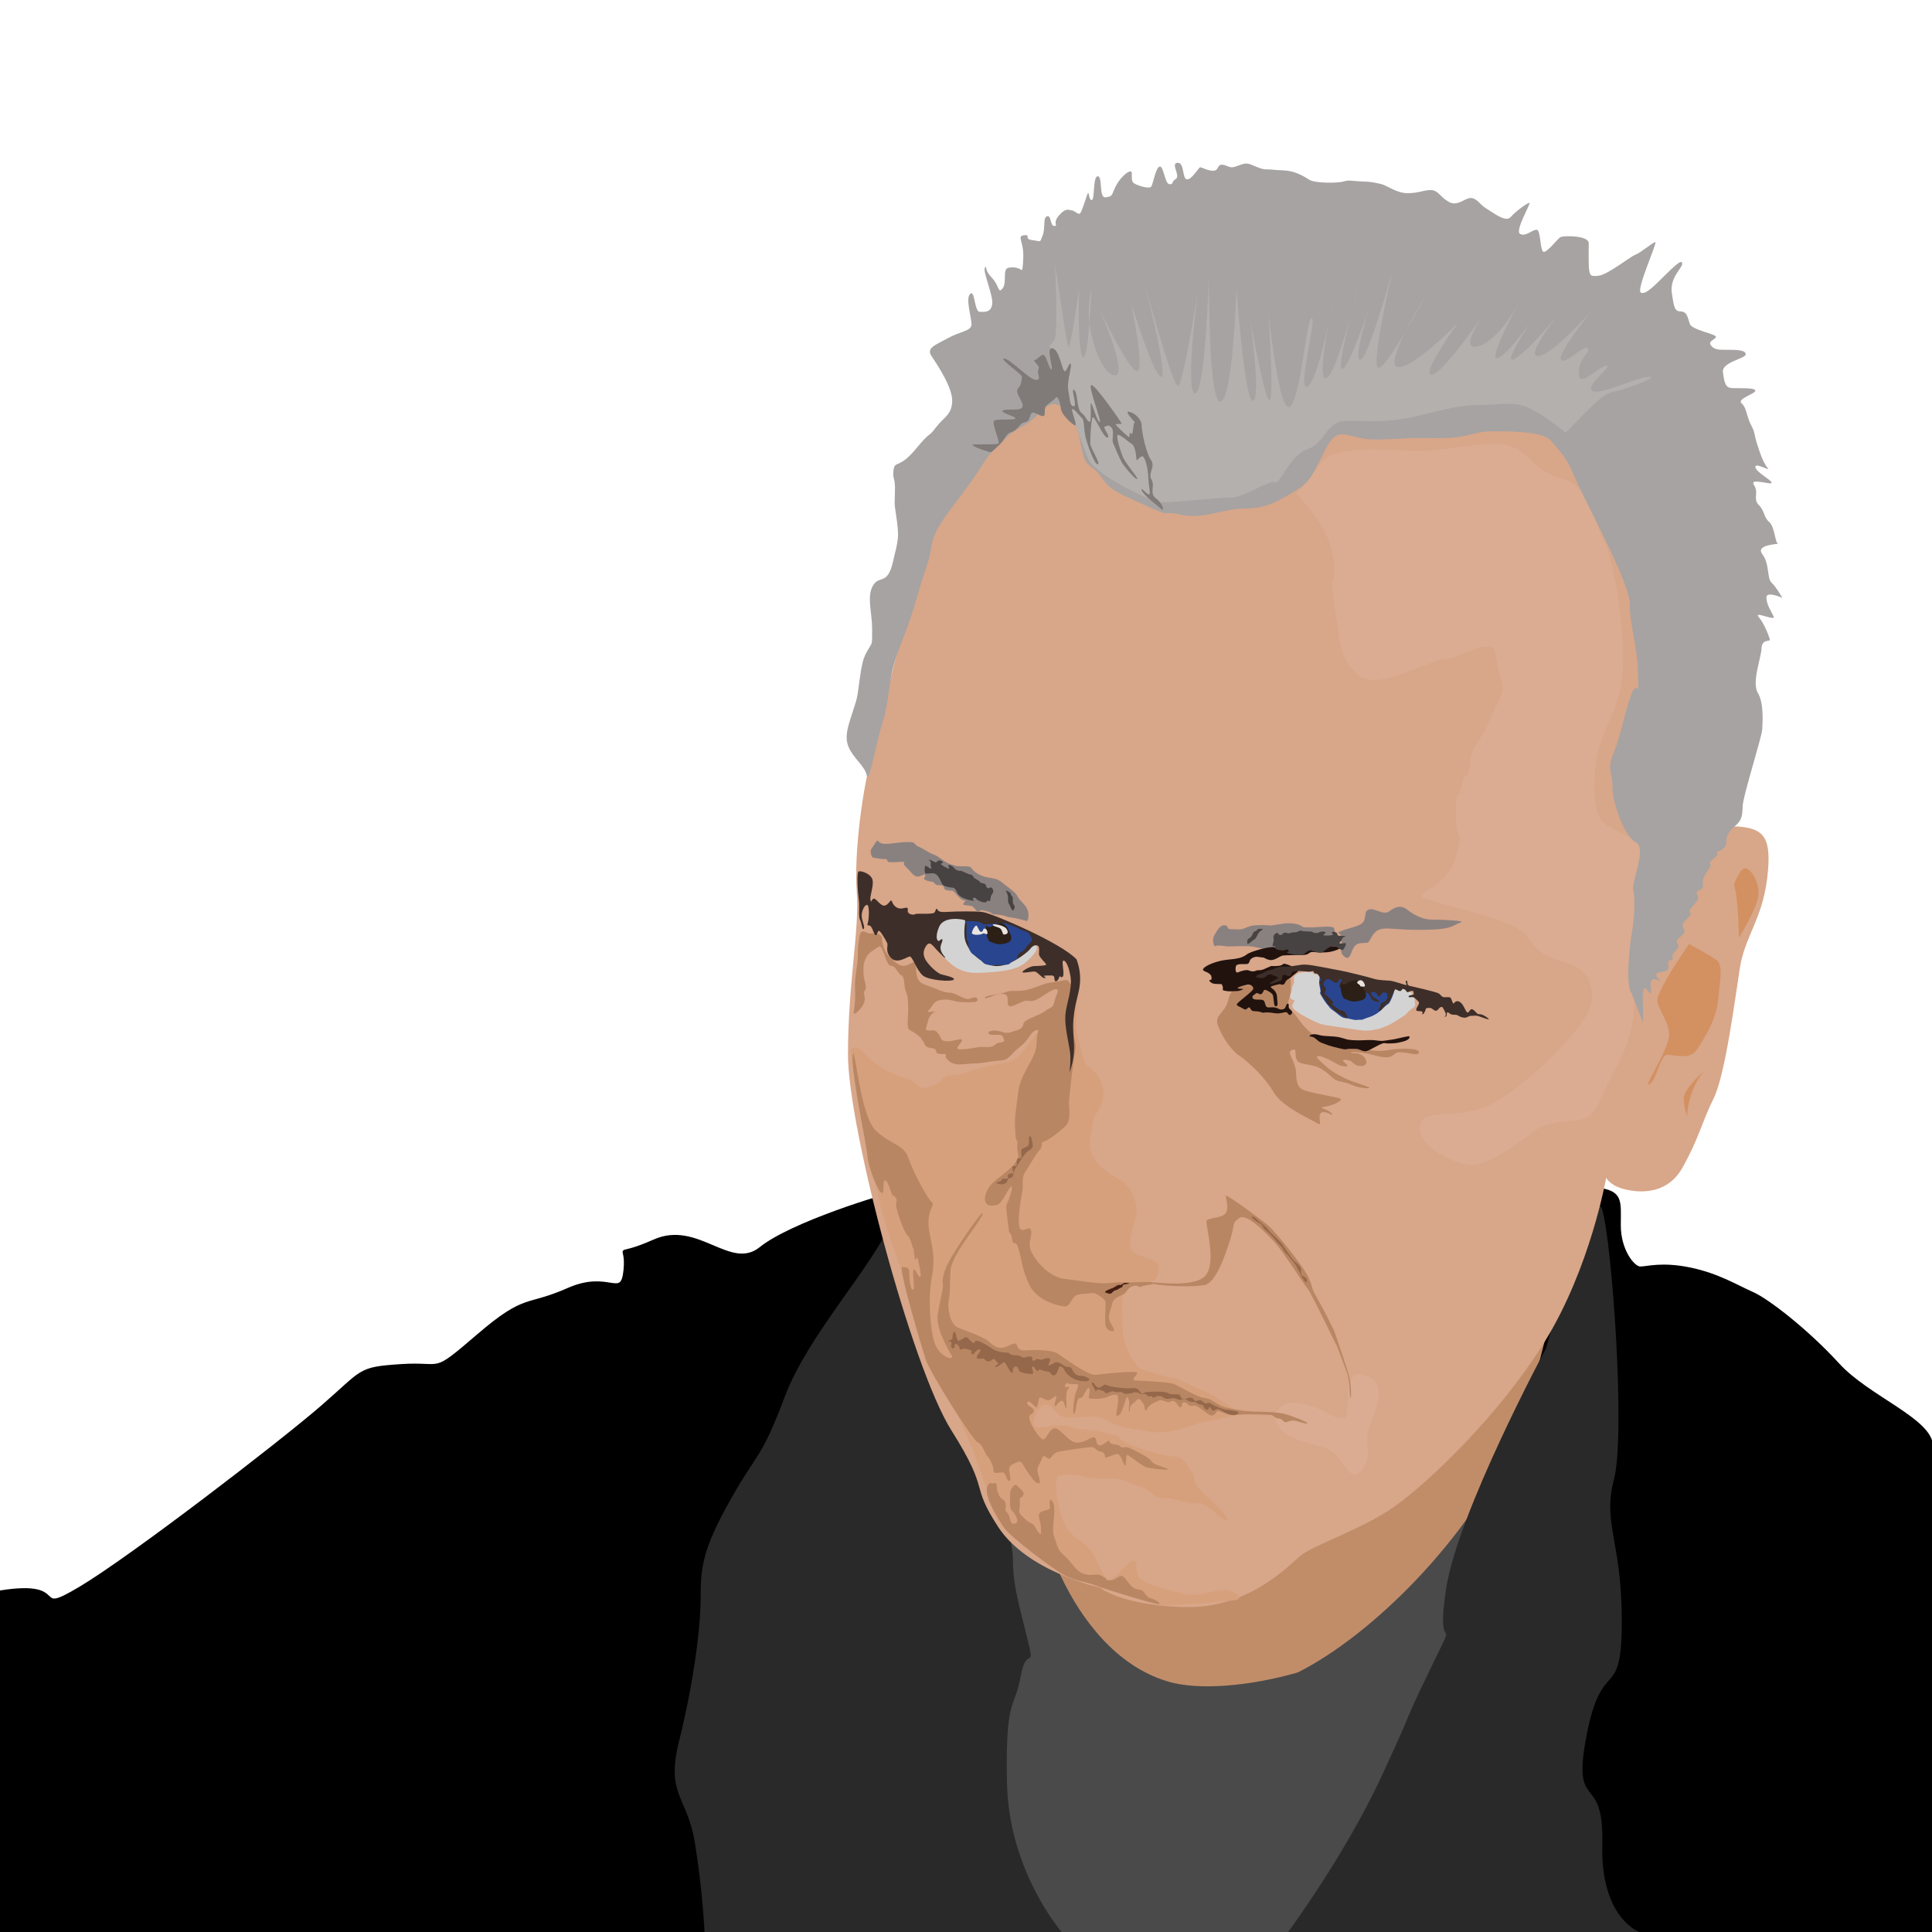 <?xml version="1.0" encoding="UTF-8" standalone="no"?>
<!-- Created with Inkscape (http://www.inkscape.org/) -->

<svg
   xmlns:dc="http://purl.org/dc/elements/1.1/"
   xmlns:cc="http://creativecommons.org/ns#"
   xmlns:rdf="http://www.w3.org/1999/02/22-rdf-syntax-ns#"
   xmlns:svg="http://www.w3.org/2000/svg"
   xmlns="http://www.w3.org/2000/svg"
   xmlns:sodipodi="http://sodipodi.sourceforge.net/DTD/sodipodi-0.dtd"
   xmlns:inkscape="http://www.inkscape.org/namespaces/inkscape"
   width="1000"
   height="1000"
   viewBox="0 0 264.583 264.583"
   id="svg4332"
   version="1.1"
   inkscape:version="0.91+devel r13925"
   sodipodi:docname="patrick-grant.svg"
   inkscape:export-filename="/Users/agarone/Documents/git/art/patrick-grant/patrick-grant-whole.png"
   inkscape:export-xdpi="96"
   inkscape:export-ydpi="96">
  <defs
     id="defs4334" />
  <sodipodi:namedview
     id="base"
     pagecolor="#ffffff"
     bordercolor="#666666"
     borderopacity="1.0"
     inkscape:pageopacity="0.0"
     inkscape:pageshadow="2"
     inkscape:zoom="0.7"
     inkscape:cx="511.96028"
     inkscape:cy="385.03322"
     inkscape:document-units="px"
     inkscape:current-layer="layer1"
     showgrid="false"
     units="px"
     showguides="true"
     inkscape:guide-bbox="true"
     inkscape:window-width="1920"
     inkscape:window-height="1151"
     inkscape:window-x="0"
     inkscape:window-y="1"
     inkscape:window-maximized="1">
    <sodipodi:guide
       position="264.583,0"
       orientation="1,0"
       id="guide4340"
       inkscape:label=""
       inkscape:color="rgb(0,0,255)" />
    <sodipodi:guide
       position="0,0"
       orientation="1,0"
       id="guide4342"
       inkscape:label=""
       inkscape:color="rgb(0,0,255)" />
    <sodipodi:guide
       position="0,0"
       orientation="0,1"
       id="guide4344"
       inkscape:label=""
       inkscape:color="rgb(0,0,255)" />
    <sodipodi:guide
       position="0,264.583"
       orientation="0,1"
       id="guide4346"
       inkscape:label=""
       inkscape:color="rgb(0,0,255)" />
  </sodipodi:namedview>
  <g
     inkscape:label="BG"
     inkscape:groupmode="layer"
     id="layer1"
     transform="translate(0,-32.417)"
     style="display:none">
    <rect
       style="opacity:1;fill:#ffffff;fill-opacity:1;stroke:none;stroke-width:13.594;stroke-miterlimit:4;stroke-dasharray:none;stroke-opacity:1"
       id="rect5606"
       width="362.857"
       height="264.583"
       x="-73.713"
       y="32.417" />
  </g>
  <g
     inkscape:groupmode="layer"
     id="layer3"
     inkscape:label="Head 1"
     style="display:inline">
    <path
       style="fill:#000000;fill-opacity:1;fill-rule:evenodd;stroke:#000000;stroke-width:0.265px;stroke-linecap:butt;stroke-linejoin:miter;stroke-opacity:1"
       d="m 218.626,162.754 c 3.608,0.401 3.207,1.737 3.207,5.078 0,3.341 1.871,5.746 2.806,5.746 0.935,0 2.94,-0.668 6.815,0.134 3.875,0.802 6.414,2.405 8.553,3.341 2.138,0.935 7.617,5.212 11.76,9.755 4.143,4.544 12.815,7.617 12.815,11.225 0,3.608 4.824,18.976 7.363,22.718 2.539,3.742 4.009,18.041 4.009,24.322 0,6.281 1.604,8.285 2.539,11.493 0.935,3.207 1.203,8.018 1.203,8.018 l -333.285,0 c 0,0 1.203,-4.41 4.811,-6.815 3.608,-2.405 0.802,0.668 5.746,-5.212 4.944,-5.88 7.617,-6.548 12.161,-6.548 4.544,0 2.138,1.604 6.548,1.604 4.41,0 7.35,-3.474 10.023,-4.944 2.673,-1.47 0,-1.069 1.871,-6.281 1.871,-5.212 -5.212,0 3.608,-7.083 C 0,222.221 -10.023,219.548 0,217.945 c 10.023,-1.604 4.009,3.608 10.958,-0.535 6.949,-4.143 27.128,-19.644 33.008,-24.722 5.88,-5.078 4.944,-5.345 10.958,-5.746 6.014,-0.401 4.009,1.47 10.557,-4.143 6.548,-5.613 6.548,-3.742 12.294,-6.281 5.746,-2.539 7.35,1.517 7.751,-2.625 0.401,-4.143 -1.963,-1.35 4.051,-4.022 6.014,-2.673 10.418,4.358 14.561,1.017 4.143,-3.341 16.78,-7.289 19.587,-7.824 2.806,-0.535 94.902,-0.31 94.902,-0.31 z"
       id="path5127"
       inkscape:connector-curvature="0"
       sodipodi:nodetypes="csssssssssccsssssssssssssssssc" />
    <path
       style="fill:#4a4a4a;fill-opacity:1;fill-rule:evenodd;stroke:none;stroke-width:0.265px;stroke-linecap:butt;stroke-linejoin:miter;stroke-opacity:1"
       d="m 127.488,203.379 88.733,-17.907 -17.64,79.112 -78.043,0 z"
       id="path5136"
       inkscape:connector-curvature="0" />
    <path
       style="fill:#c18d69;fill-opacity:1;fill-rule:evenodd;stroke:none;stroke-width:0.265px;stroke-linecap:butt;stroke-linejoin:miter;stroke-opacity:1"
       d="m 215.553,166.763 c -1.203,4.811 -5.865,26.621 -8.285,30.469 -6.277,13.664 -19.371,26.683 -29.533,31.805 -6.268,1.813 -13.564,2.565 -17.907,1.203 -7.071,-2.136 -11.777,-8.599 -14.433,-14.165 -2.005,-4.143 -1.871,-3.474 -1.871,-3.474 z"
       id="path5130"
       inkscape:connector-curvature="0"
       sodipodi:nodetypes="ccccccc" />
    <path
       style="fill:#292929;fill-opacity:1;fill-rule:evenodd;stroke:none;stroke-width:0.265px;stroke-linecap:butt;stroke-linejoin:miter;stroke-opacity:1"
       d="m 211.723,184.637 c 0,0 -12.073,22.483 -13.677,32.907 -1.604,10.424 2.138,2.138 -2.138,10.958 -4.276,8.82 -1.604,3.742 -6.682,14.7 -5.078,10.958 -12.829,21.382 -12.829,21.382 l 48.109,0 c 0,0 -5.345,-1.871 -5.078,-12.027 0.267,-10.156 -4.276,-4.009 -2.138,-14.967 2.138,-10.958 4.811,-4.276 4.811,-15.502 0,-11.225 -2.673,-13.363 -1.069,-19.511 1.604,-6.147 -0.267,-32.34 -1.604,-36.883 -1.336,-4.544 -7.705,18.944 -7.705,18.944 z"
       id="path5134"
       inkscape:connector-curvature="0"
       sodipodi:nodetypes="csssccsssssc" />
    <path
       style="fill:#292929;fill-opacity:1;fill-rule:evenodd;stroke:none;stroke-width:0.265px;stroke-linecap:butt;stroke-linejoin:miter;stroke-opacity:1"
       d="m 122.245,167.06 c -2.94,6.682 -11.595,15.739 -14.803,24.291 -3.207,8.553 -3.742,7.484 -7.484,14.165 -3.742,6.682 -4.009,9.087 -4.009,13.363 0,4.276 -1.069,12.027 -2.94,19.511 -1.871,7.484 1.069,7.484 2.138,13.898 1.069,6.414 1.336,12.294 1.336,12.294 l 48.91,0 c 0,0 -7.216,-8.285 -7.484,-20.312 -0.267,-12.027 1.069,-10.156 1.871,-14.7 0.802,-4.544 2.138,-0.267 0.802,-5.613 -1.336,-5.345 -1.871,-7.216 -1.871,-10.691 0,-3.474 -9.252,-44.871 -16.468,-46.208 z"
       id="path5132"
       inkscape:connector-curvature="0"
       sodipodi:nodetypes="csssssccssssc" />
    <path
       transform="translate(0,-32.417)"
       style="fill:#d8a689;fill-opacity:1;fill-rule:evenodd;stroke:none;stroke-width:0.265px;stroke-linecap:butt;stroke-linejoin:miter;stroke-opacity:1"
       d="m 150.606,249.827 c 0,0 -9.889,-2.138 -13.898,-8.285 -4.009,-6.147 -0.935,-4.544 -6.414,-13.23 -5.479,-8.686 -14.165,-41.56 -14.165,-51.449 0,-9.889 1.604,-17.105 1.203,-22.317 -0.401,-5.212 0.802,-14.566 2.272,-19.377 1.47,-4.811 5.88,-29.533 12.695,-37.15 6.815,-7.617 15.101,-23.921 38.754,-22.985 23.653,0.935 45.703,8.686 51.048,21.515 5.345,12.829 8.954,43.298 7.617,50.38 -1.336,7.083 -5.613,19.511 -4.41,19.377 1.203,-0.134 8.82,-20.981 12.562,-20.713 3.742,0.267 4.811,1.47 4.143,7.083 -0.668,5.613 -3.074,8.018 -3.742,12.294 -0.668,4.276 -2.005,14.7 -3.608,17.907 -1.604,3.207 -2.005,5.479 -4.276,9.488 -2.272,4.009 -6.548,3.341 -8.285,2.806 -1.737,-0.535 -2.138,-1.47 -2.138,-1.47 0,0 -2.138,12.294 -8.419,22.451 -6.281,10.156 -16.036,19.377 -20.58,22.584 -4.544,3.207 -11.092,5.212 -12.963,6.815 -1.871,1.604 -7.216,7.216 -15.903,6.949 -8.686,-0.267 -11.493,-2.673 -11.493,-2.673 z"
       id="path4822"
       inkscape:connector-curvature="0" />
    <path
       style="fill:#dbac91;fill-opacity:1;fill-rule:evenodd;stroke:none;stroke-width:0.265px;stroke-linecap:butt;stroke-linejoin:miter;stroke-opacity:1"
       d="m 174.527,193.49 c 1.002,-0.735 1.002,-1.336 2.272,-1.403 1.27,-0.067 3.608,0.601 4.544,1.203 0.935,0.601 2.806,1.403 3.007,0.601 0.2,-0.802 0.267,-2.606 0.267,-3.608 0,-1.002 0.802,-2.339 1.537,-2.138 0.735,0.2 2.673,0.535 2.673,2.673 0,2.138 -1.336,4.076 -1.537,5.679 -0.2,1.604 0.334,2.74 -0.2,3.875 -0.535,1.136 -1.403,2.272 -2.472,1.002 -1.069,-1.27 -1.67,-2.74 -3.541,-3.207 -1.871,-0.468 -3.541,-0.935 -4.878,-1.737 -1.336,-0.802 -1.737,-2.272 -1.67,-2.94 z"
       id="path5078"
       inkscape:connector-curvature="0" />
    <path
       style="fill:#b98663;fill-opacity:1;fill-rule:evenodd;stroke:none;stroke-width:0.265px;stroke-linecap:butt;stroke-linejoin:miter;stroke-opacity:1"
       d="m 182.468,152.702 c -0.095,-0.756 -2.268,-0.992 -1.087,-1.134 1.181,-0.142 2.551,-0.898 2.221,-1.087 -0.331,-0.189 -3.166,-0.661 -4.205,-0.945 -1.039,-0.283 -1.843,-0.331 -1.89,-2.41 -0.047,-2.079 -1.512,-2.977 -0.52,-3.355 0.992,-0.378 -0.283,1.559 1.417,1.89 1.701,0.331 2.079,0.331 3.166,1.134 1.087,0.803 0.898,1.134 2.268,1.37 1.37,0.236 1.37,0.709 3.166,0.85 1.795,0.142 -1.465,-0.756 -1.89,-0.945 -0.425,-0.189 -0.661,-0.236 -1.89,-0.898 -1.228,-0.661 -1.984,-1.465 -2.599,-2.032 -0.614,-0.567 -0.189,-0.756 1.228,-0.095 1.417,0.661 1.417,0.945 2.41,0.992 0.992,0.047 -1.181,-0.992 0.047,-0.898 1.228,0.095 0.85,0.85 2.126,0.85 1.276,0 0.614,-1.748 -0.803,-1.748 -1.417,0 -0.378,-0.52 2.599,0.283 2.977,0.803 2.268,-0.425 3.449,-0.425 1.181,0 2.646,0.614 2.646,0 0,-0.614 -2.646,-0.52 -3.638,-0.378 -0.992,0.142 -1.228,0.236 -2.079,0.189 -0.85,-0.047 -5.906,-0.472 -7.04,-1.087 -1.134,-0.614 -0.756,-0.378 -1.795,-1.181 -1.039,-0.803 -1.748,-1.748 -2.268,-2.504 -0.52,-0.756 -1.323,-1.087 -1.039,-2.126 0.283,-1.039 0.283,-0.567 0.283,-1.748 0,-1.181 0.236,-1.654 -1.181,-1.087 -1.417,0.567 -3.827,0.803 -4.819,0.803 -0.992,0 -2.126,0.142 -2.551,1.984 -0.425,1.843 -1.937,1.984 -1.417,3.449 0.52,1.465 1.795,3.402 2.929,4.158 1.134,0.756 3.496,2.882 4.677,4.961 1.181,2.079 5.15,3.733 6.095,4.347 0.945,0.614 -0.992,-2.693 1.984,-1.181 z"
       id="path5080"
       inkscape:connector-curvature="0" />
    <path
       style="fill:#d3d3d3;fill-opacity:1;fill-rule:evenodd;stroke:none;stroke-width:0.265px;stroke-linecap:butt;stroke-linejoin:miter;stroke-opacity:1"
       d="m 129.032,130.898 c 0.661,0.472 1.914,2.433 4.796,2.339 2.882,-0.095 5.363,-0.307 6.638,-1.441 1.276,-1.134 1.984,-1.984 1.158,-2.646 -0.827,-0.661 -2.339,-2.669 -4.11,-2.811 -1.772,-0.142 -7.512,-1.394 -8.197,-0.803 -0.685,0.591 -2.15,3.496 -0.283,5.363 z"
       id="path5026"
       inkscape:connector-curvature="0" />
    <path
       style="fill:#898180;fill-opacity:1;fill-rule:evenodd;stroke:none;stroke-width:0.265px;stroke-linecap:butt;stroke-linejoin:miter;stroke-opacity:1"
       d="m 166.308,129.579 c -0.267,-0.668 -0.234,-1.102 0.033,-1.57 0.267,-0.468 0.735,-1.336 1.336,-1.303 0.601,0.033 0.301,0.501 0.768,0.535 0.468,0.033 1.002,0.033 1.437,0.033 0.434,0 1.102,-0.468 1.804,-0.535 0.702,-0.067 1.871,-0.067 2.172,0 0.301,0.067 1.704,-0.301 2.506,-0.301 0.802,0 1.236,0.067 1.737,0.301 0.501,0.234 0.033,0.267 1.303,0.267 1.27,0 3.207,-0.334 3.307,0.167 0.1,0.501 0.434,1.169 -0.067,1.938 -0.501,0.768 -0.568,1.036 -1.904,1.136 -1.336,0.1 -3.875,0.334 -4.777,0.301 -0.902,-0.033 -0.802,-0.401 -2.005,-0.468 -1.203,-0.067 -1.871,-0.468 -3.007,-0.501 -1.136,-0.033 -1.837,0.033 -2.639,0.033 -0.802,0 -1.303,-0.267 -2.005,-0.033 z"
       id="path5072"
       inkscape:connector-curvature="0" />
    <path
       style="fill:#d7a07c;fill-opacity:1;fill-rule:evenodd;stroke:none;stroke-width:0.265px;stroke-linecap:butt;stroke-linejoin:miter;stroke-opacity:1"
       d="m 116.53,143.644 c 1.27,-0.735 2.138,1.069 3.007,1.737 0.869,0.668 2.339,1.604 4.744,2.405 2.405,0.802 1.069,1.737 3.274,0.935 2.205,-0.802 1.002,-1.403 2.74,-1.47 1.737,-0.067 2.339,-0.601 4.744,-1.203 2.405,-0.601 3.474,-0.2 5.011,-2.005 1.537,-1.804 7.751,-11.225 7.751,-10.49 0,0.735 -0.802,7.083 -0.2,8.553 0.601,1.47 0.468,3.274 1.537,4.009 1.069,0.735 2.205,2.339 1.938,4.143 -0.267,1.804 -1.403,2.405 -1.47,3.942 -0.067,1.537 -0.535,1.537 -0.267,3.14 0.267,1.604 1.804,3.074 3.809,4.076 2.005,1.002 2.806,3.742 2.405,5.279 -0.401,1.537 -1.27,3.742 -0.401,4.677 0.869,0.935 3.742,0.869 3.541,2.405 -0.2,1.537 -0.735,1.804 -1.604,1.804 -0.869,0 -3.207,0.668 -3.341,2.339 -0.134,1.67 0,2.005 0,4.076 0,2.071 1.537,4.61 2.071,5.145 0.535,0.535 2.071,0.802 3.207,1.203 1.136,0.401 1.737,0.2 2.405,0.601 0.668,0.401 4.143,1.737 4.811,2.205 0.668,0.468 4.076,2.539 3.274,2.606 -0.802,0.067 -1.804,0.468 -3.942,0.869 -2.138,0.401 -1.136,0.2 -2.94,0.802 -1.804,0.601 -3.408,0.869 -4.944,0.668 -1.537,-0.2 -1.604,-0.267 -2.873,-0.468 -1.27,-0.2 -0.735,-0.134 -1.871,-0.468 -1.136,-0.334 -1.737,-1.136 -3.007,-1.136 -1.27,0 -1.203,0.067 -2.74,0.134 -1.537,0.067 -2.005,-0.2 -2.606,-0.735 -0.601,-0.535 -0.401,-1.002 -1.403,-1.069 -1.002,-0.067 -2.472,3.14 -1.002,3.14 1.47,0 1.67,-0.334 3.207,-0.267 1.537,0.067 1.002,0.267 2.539,0.468 1.537,0.2 2.472,0.2 3.942,0.668 1.47,0.468 0.735,-0.134 1.604,0.735 0.869,0.869 5.746,2.339 7.216,2.339 1.47,0 2.005,1.403 2.539,2.205 0.535,0.802 0,1.604 1.938,3.207 1.938,1.604 3.675,3.742 2.539,3.274 -1.136,-0.468 -2.071,-2.272 -3.942,-2.272 -1.871,0 -2.339,-0.601 -4.209,-0.668 -1.871,-0.067 -1.871,-1.203 -3.475,-1.604 -1.604,-0.401 -1.804,-1.203 -4.61,-1.069 -2.806,0.134 -3.207,-0.601 -4.878,-0.535 -1.67,0.067 -1.871,-0.134 -1.938,1.002 -0.067,1.136 0.067,2.339 0.535,4.076 0.468,1.737 1.136,2.873 2.606,3.875 1.47,1.002 2.005,1.871 2.272,2.539 0.267,0.668 1.336,3.274 2.205,2.74 0.869,-0.535 2.272,-2.472 3.007,-2.472 0.735,0 -0.134,1.737 1.069,2.606 1.203,0.869 4.677,1.67 6.147,2.005 1.47,0.334 3.875,-0.601 5.145,-0.601 1.27,0 2.74,1.069 1.737,1.336 -1.002,0.267 -8.352,0.802 -10.023,0.735 -1.67,-0.067 -4.944,-1.47 -6.147,-1.67 -1.203,-0.2 -2.74,-1.67 -4.811,-1.804 -2.071,-0.134 -7.684,-4.544 -9.622,-6.348 -1.938,-1.804 -1.336,-0.267 -3.007,-4.477 -1.67,-4.21 -2.272,-6.682 -3.608,-9.421 -1.336,-2.74 -10.424,-25.658 -11.559,-30.803 -1.136,-5.145 -4.41,-20.713 -4.076,-21.649 z"
       id="path5068"
       inkscape:connector-curvature="0" />
    <path
       style="fill:#b98663;fill-opacity:1;fill-rule:evenodd;stroke:none;stroke-width:1px;stroke-linecap:butt;stroke-linejoin:miter;stroke-opacity:1"
       d="m 446.061,481.355 c -0.899,-0.009 -1.641,0.657 -1.973,3.088 -0.758,5.556 -0.632,2.273 -0.758,8.334 -0.126,6.061 -0.378,5.303 -1.01,10.354 -0.631,5.051 -0.505,6.441 -0.379,9.977 0.126,3.536 -0.379,7.827 -0.758,10.1 -0.379,2.273 4.925,-2.271 5.557,-5.807 0.631,-3.536 -1.137,-3.537 0.252,-5.684 1.389,-2.147 -0.758,-4.672 -0.758,-8.965 0,-4.293 -0.127,-4.041 1.01,-7.197 1.136,-3.157 4.547,-4.671 6.82,-6.312 2.273,-1.642 3.661,9.848 6.312,9.848 2.652,0 3.409,3.916 5.43,4.926 2.02,1.01 1.009,5.176 2.398,8.459 1.389,3.283 1.01,6.945 1.137,8.713 0.126,1.768 -0.252,4.545 -0.252,8.207 0,3.662 1.642,2.526 5.178,5.557 3.536,3.03 0.504,0.506 2.398,2.652 1.894,2.147 0.379,3.408 4.799,4.039 4.419,0.631 0.253,3.031 5.051,3.031 4.798,0 0.125,0.125 3.66,3.408 3.536,3.283 8.713,1.516 13.006,1.516 4.293,0 8.586,-1.263 13.637,-1.516 5.051,-0.253 5.557,-3.661 10.229,-7.07 4.672,-3.409 5.43,-7.575 8.082,-8.459 2.652,-0.884 0.631,0.63 0.631,5.555 0,4.925 -1.515,7.576 -5.682,15.152 -4.167,7.576 -3.789,11.364 -4.799,18.309 -1.01,6.945 -0.885,8.207 -0.506,14.773 -0.024,1.602 0.353,2.789 1.002,3.654 -0.209,2.324 -0.163,4.467 0.297,5.896 1.607,5 -8.393,11.251 -12.5,14.822 -4.107,3.571 -6.607,10.714 -2.5,12.143 0,0 1.959,0.609 4.484,-0.275 2.525,-0.884 6.187,-9.976 7.197,-9.408 1.01,0.568 -1.578,7.452 -2.398,8.967 -0.821,1.515 0.316,7.448 0.758,11.615 0.442,4.167 0.377,2.652 1.324,4.23 0.947,1.578 0.191,4.482 1.832,4.482 1.642,0 1.705,2.147 2.463,4.23 0.758,2.083 1.388,9.407 5.303,17.488 3.914,8.081 15.468,10.921 18.309,10.984 2.841,0.063 3.473,-5.112 6.314,-5.996 1.74,-0.541 5.922,-0.712 8.91,-0.98 2.003,1.114 5.771,2.893 5.771,5.02 0,3.036 -0.269,6.07 -0.18,10.088 0.089,4.018 2.411,4.645 4.107,4.645 1.696,0 -2.054,-4.822 -2.232,-6.697 -0.179,-1.875 1.162,-4.821 1.697,-7.41 0.536,-2.589 2.947,-3.661 5.357,-4.732 2.411,-1.071 2.321,-3.483 5.268,-4.465 2.946,-0.982 3.483,1.16 4.465,0.268 0.833,-0.758 4.87,-0.81 6.076,-1.463 5.091,1.276 21.723,1.77 26.734,0.613 5.745,-1.326 10.544,-15.216 13.195,-23.676 2.652,-8.46 0.569,-8.081 4.609,-10.922 4.041,-2.841 14.519,8.525 18.434,12.691 3.914,4.167 14.648,21.085 16.795,23.674 2.147,2.589 13.132,25.887 15.342,29.99 0,0 3.597,9.344 5.176,13.826 1.578,4.483 1.2,12.69 1.705,12.816 0.505,0.126 0.442,-7.26 -0.82,-11.68 -1.263,-4.419 -5.367,-16.604 -6.945,-21.213 -1.578,-4.609 -9.091,-18.184 -10.732,-21.025 -1.641,-2.841 -0.946,-3.913 -3.598,-9.217 -2.652,-5.303 -16.29,-22.602 -20.709,-26.264 -4.419,-3.662 -20.103,-15.17 -21.492,-15.17 -0.733,0 2.127,6.313 -0.366,9.29 -2.229,2.661 -9.885,1.866 -9.766,4.19 0.253,4.925 5.864,24.291 -2.091,29.216 -6.914,4.28 -21.058,2.254 -25.559,2.146 -2.075,-0.591 -11.041,0.033 -12.775,0.033 -5.648,-0.441 -8.216,0.346 -11.579,0.378 -5.959,0.096 -11.643,-1.086 -20.86,-2.179 -9.407,-0.884 -16.856,-11.364 -18.119,-15.404 -1.263,-4.041 1.698,-8.124 -0.07,-10.586 -0.87,-1.211 -4.649,2.765 -5.605,-0.961 -0.988,-3.848 0.87,-15.412 1.383,-17.369 1.01,-3.851 -0.631,-7.45 1.705,-11.049 2.336,-3.599 5.618,-9.469 7.639,-11.615 0.755,-0.802 0.945,-2.135 0.904,-3.604 0.431,-0.168 0.884,-0.336 1.242,-0.5 4.419,-2.02 6.187,-3.915 10.354,-7.324 4.167,-3.409 2.02,-9.849 2.525,-14.773 0.505,-4.925 1.768,-16.92 2.904,-23.486 1.136,-6.566 -0.378,-4.672 -0.504,-11.111 -0.126,-6.44 -0.631,-15.659 0.379,-19.32 1.01,-3.662 -2.779,-5.556 -3.158,-6.818 -0.379,-1.263 -3.914,7.7e-4 -7.449,0.506 -3.536,0.505 -2.905,0.252 -6.188,1.389 -3.283,1.136 -7.576,3.156 -12.627,3.156 -5.051,0 -4.04,-0.125 -6.818,0.885 -2.778,1.01 -10.102,1.388 -10.102,2.65 0,1.263 5.304,-2.146 8.713,-2.02 3.409,0.126 2.905,1.894 3.031,2.904 0.126,1.01 -0.38,3.535 1.514,3.535 1.894,0 6.314,-2.904 8.082,-2.904 1.768,0 1.894,0.506 4.293,-0.125 2.399,-0.631 8.587,-5.809 10.986,-5.809 2.399,0 -0.126,3.283 -0.758,6.566 -0.631,3.283 -1.768,2.525 -5.051,4.924 -3.283,2.399 -10.608,3.913 -10.986,6.691 -0.379,2.778 -3.283,2.905 -6.439,4.041 -3.157,1.136 -4.924,-0.883 -8.586,-0.883 -3.662,0 -4.166,2.271 -0.631,2.271 3.536,0 4.671,-0.756 5.555,2.021 0.884,2.778 -2.273,1.009 -4.42,3.029 -2.147,2.02 -5.302,0.885 -8.332,1.264 -3.03,0.379 -5.935,1.137 -9.723,1.137 -3.788,0 0.883,-3.157 0.883,-4.672 0,-1.515 -4.42,0.756 -7.955,0.504 -3.536,-0.253 -2.272,-1.262 -4.166,-3.787 -1.894,-2.525 -2.527,-1.768 -4.926,-1.768 -2.399,0 -1.514,-0.759 -0.504,-4.926 1.01,-4.167 4.672,-5.303 3.662,-5.051 -1.01,0.253 -5.052,1.011 -3.158,-0.631 1.894,-1.642 1.894,-4.798 6.818,-5.303 4.925,-0.505 5.809,1.262 11.238,1.262 5.43,0 7.072,0.127 7.072,-1.262 1e-5,-1.389 -1.516,-1.516 -4.041,-0.506 -2.525,1.01 -7.071,-3.156 -10.48,-3.156 -3.409,0 -6.692,-2.147 -12.5,-4.041 -5.808,-1.894 -4.167,-7.198 -5.051,-10.229 -0.884,-3.03 -2.021,-0.252 -5.557,0.379 -3.536,0.631 -7.197,-4.167 -8.586,-5.43 -1.389,-1.263 -3.156,-5.302 -3.156,-8.459 0,-3.157 -4.042,-2.904 -6.062,-2.777 -1.136,0.071 -2.553,-1.057 -3.709,-1.068 z"
       transform="scale(0.265)"
       id="path5058"
       inkscape:connector-curvature="0"
       sodipodi:nodetypes="csscscccsssscccssssssscsssssccssccscccssscscscsccccscssssscsccsssssscsccccssscsccsssssscssssssssssssscssssscsscssscssscssssssssc" />
    <path
       style="fill:#3d2e29;fill-opacity:1;fill-rule:evenodd;stroke:none;stroke-width:0.265px;stroke-linecap:butt;stroke-linejoin:miter;stroke-opacity:1"
       d="m 147.433,131.383 c 0.501,1.37 0.668,2.806 0.267,4.51 -0.401,1.704 -0.535,2.038 -0.702,3.742 -0.167,1.704 0.2,3.04 0.067,4.577 -0.134,1.537 -0.601,2.639 -0.601,2.639 0,0 0.234,-1.637 0.067,-2.84 -0.167,-1.203 -0.735,-3.374 -0.635,-4.944 0.1,-1.57 1.002,-3.575 0.702,-5.379 -0.301,-1.804 -0.869,-2.339 -1.036,-2.071 -0.167,0.267 0.267,1.871 -0.033,2.138 -0.301,0.267 -0.367,-0.301 -0.468,0.067 -0.1,0.367 -0.468,0.768 -0.601,0.468 -0.134,-0.301 0.067,-0.702 -0.468,-0.702 -0.535,0 -1.246,-0.009 -1.01,0.121 0.236,0.13 0.319,0.26 0.012,0.236 -0.307,-0.024 -0.945,-0.874 -1.287,-0.898 -0.343,-0.024 -1.713,0.272 -1.689,0.071 0.024,-0.201 1.099,-0.803 1.571,-0.815 0.472,-0.012 1.748,-0.047 1.689,-0.224 -0.059,-0.177 -0.969,-0.992 -0.992,-1.382 -0.024,-0.39 0.154,-1.098 -0.224,-1.217 -0.378,-0.118 -0.768,0.165 -0.992,0.496 -0.224,0.331 -3.118,2.788 -5.162,2.256 -2.043,-0.532 -3.733,-2.421 -3.827,-4.04 -0.095,-1.618 0.248,-2.055 0.035,-2.173 -0.213,-0.118 -2.847,-0.638 -3.508,0.91 -0.661,1.547 -0.165,2.067 0.012,1.913 0.177,-0.154 0.508,-0.413 0.437,-0.024 -0.071,0.39 -0.378,0.732 -0.201,1.335 0.177,0.602 0.685,0.969 0.579,1.016 -0.106,0.047 -0.721,-0.65 -1.134,-1.063 -0.413,-0.413 -0.921,-1.287 -1.382,-0.685 -0.461,0.602 -0.579,1.264 -0.201,1.961 0.378,0.697 1.571,1.89 2.232,2.067 0.661,0.177 1.937,0.425 1.642,0.721 -0.295,0.295 -3.402,0.118 -4.229,-0.591 -0.827,-0.709 -1.406,-2.622 -1.784,-2.587 -0.378,0.035 -1.725,1.098 -2.575,0.177 -0.85,-0.921 -0.319,-1.654 -0.52,-2.055 -0.201,-0.402 -0.945,-1.725 -1.146,-1.642 -0.201,0.083 -0.224,0.756 -0.461,0.579 -0.236,-0.177 -0.449,-1.217 -0.768,-1.287 -0.319,-0.071 -0.39,0.024 -0.248,-0.449 0.142,-0.472 0.236,-2.28 -0.095,-2.386 -0.331,-0.106 -0.791,0.839 -0.756,1.536 0.035,0.697 0.496,1.5 0.272,1.748 -0.224,0.248 -0.26,-0.839 -0.508,-1.264 -0.248,-0.425 -0.024,-1.831 -0.165,-2.752 -0.142,-0.921 -0.319,-3.709 -0.024,-3.851 0.295,-0.142 1.748,0.307 1.914,1.193 0.165,0.886 -0.437,2.244 -0.283,2.752 0.154,0.508 0.142,-0.295 0.508,-0.224 0.366,0.071 0.933,1.134 1.512,0.933 0.579,-0.201 0.756,-1.039 0.933,-0.508 0.177,0.532 0.732,1.075 1.476,0.898 0.744,-0.177 0.685,-0.083 0.673,0.378 -0.012,0.461 0.791,0.579 1.004,0.425 0.213,-0.154 2.41,0.083 2.646,-0.224 0.236,-0.307 0.189,-0.626 0.354,-0.484 0.165,0.142 0.035,0.496 1.347,0.402 1.311,-0.095 4.347,-0.106 4.949,0.024 1.439,0.246 10.705,4.203 12.814,6.474 z"
       id="path5020"
       inkscape:connector-curvature="0"
       sodipodi:nodetypes="cssscsssccccscccccccsssscsccccsssccscsscscccccscccccscccsscscc" />
    <path
       style="fill:#294590;fill-opacity:1;fill-rule:evenodd;stroke:none;stroke-width:0.265px;stroke-linecap:butt;stroke-linejoin:miter;stroke-opacity:1"
       d="m 132.265,126.171 c 0.434,0 0.568,-0.067 1.336,0 0.768,0.067 0.735,0.234 0.969,0.334 0.234,0.1 0.1,0.067 0.768,0.067 0.668,0 1.002,-0.167 1.503,-0.167 0.501,0 0.835,-0.033 1.303,0.2 0.468,0.234 0.301,0 1.102,0.434 0.802,0.434 1.67,0.601 1.737,0.869 0.067,0.267 0.468,0.668 0.301,0.935 -0.167,0.267 -0.167,0.234 -0.535,0.601 -0.367,0.367 -0.2,0.434 -0.568,0.735 -0.367,0.301 -0.501,0.134 -0.768,0.635 -0.267,0.501 0.067,0.501 -0.434,0.635 -0.501,0.134 -0.535,0.635 -1.136,0.668 -0.601,0.033 -1.604,0.033 -1.804,0.067 -0.2,0.033 -0.234,0.067 -0.768,-0.067 -0.535,-0.134 -0.434,-0.1 -0.835,-0.501 -0.401,-0.401 -0.234,-0.267 -0.802,-0.668 -0.568,-0.401 -0.501,-0.267 -0.768,-0.702 -0.267,-0.434 -0.2,-0.535 -0.234,-1.002 -0.033,-0.468 -0.267,-0.367 -0.267,-1.002 0,-0.635 -0.067,-0.735 0,-1.102 0.067,-0.367 0.033,-0.367 -0.1,-0.969 z"
       id="path5106"
       inkscape:connector-curvature="0" />
    <path
       style="fill:#2c1f16;fill-opacity:1;fill-rule:evenodd;stroke:none;stroke-width:0.265px;stroke-linecap:butt;stroke-linejoin:miter;stroke-opacity:1"
       d="m 135.741,126.906 c -0.709,0.331 -0.709,-0.756 -0.709,0.331 0,1.087 0.425,1.654 0.425,1.654 0,0 0.992,0.472 1.465,0.425 0.472,-0.047 1.465,-0.142 1.559,-0.709 0.095,-0.567 -0.236,-0.756 -0.331,-1.134 -0.095,-0.378 -0.567,-1.181 -1.323,-1.039 -0.756,0.142 -1.087,0.472 -1.087,0.472 z"
       id="path5123"
       inkscape:connector-curvature="0" />
    <path
       style="fill:#eae4e0;fill-opacity:1;fill-rule:evenodd;stroke:none;stroke-width:0.265px;stroke-linecap:butt;stroke-linejoin:miter;stroke-opacity:1"
       d="m 137.465,127.992 c 0.52,-0.047 0.709,-0.26 0.378,-0.78 -0.331,-0.52 -1.961,-0.78 -1.89,-0.543 0.071,0.236 0.85,0.26 1.087,0.543 0.236,0.283 0.26,0.732 0.425,0.78 z"
       id="path5022"
       inkscape:connector-curvature="0" />
    <path
       style="fill:#eae4e0;fill-opacity:1;fill-rule:evenodd;stroke:none;stroke-width:0.265px;stroke-linecap:butt;stroke-linejoin:miter;stroke-opacity:1"
       d="m 133.095,127.827 c 0,-0.402 0.472,-1.158 0.638,-1.063 0.165,0.095 0.354,0.874 0.661,0.85 0.307,-0.024 0.142,-0.449 0.449,-0.449 0.307,0 0.472,0.567 0.354,0.732 -0.118,0.165 -0.402,-0.189 -0.591,-0.047 -0.189,0.142 -1.205,0.307 -1.512,-0.024 z"
       id="path5024"
       inkscape:connector-curvature="0" />
    <path
       style="fill:#dbac91;fill-opacity:1;fill-rule:evenodd;stroke:none;stroke-width:0.265px;stroke-linecap:butt;stroke-linejoin:miter;stroke-opacity:1"
       d="m 177.467,67.606 c 2.94,2.94 5.078,6.281 5.212,9.889 0.134,3.608 -0.668,0.535 0.134,5.88 0.802,5.345 0.668,6.815 3.207,9.087 2.539,2.272 10.023,-2.138 11.626,-2.138 1.604,0 4.143,-1.604 5.613,-1.737 1.47,-0.134 1.47,0.134 1.737,2.272 0.267,2.138 1.47,2.673 0.267,5.078 -1.203,2.405 -0.668,1.47 -2.005,4.143 -1.336,2.673 -1.737,2.138 -2.005,4.677 -0.267,2.539 -0.535,0.267 -1.069,2.806 -0.535,2.539 -0.802,-0.267 -0.802,4.009 0,4.276 1.069,1.47 0,5.613 -1.069,4.143 -4.544,4.544 -4.677,5.479 -0.134,0.935 13.096,2.94 14.566,5.746 1.47,2.806 4.811,3.207 6.014,3.742 1.203,0.535 3.074,1.737 2.673,5.078 -0.401,3.341 -9.889,12.428 -14.433,14.299 -4.544,1.871 -8.82,0 -9.087,2.806 -0.267,2.806 5.212,5.345 7.35,5.212 2.138,-0.134 6.014,-2.806 8.152,-4.544 2.138,-1.737 5.613,-1.203 7.216,-1.871 1.604,-0.668 2.138,-3.074 3.474,-5.613 1.336,-2.539 3.074,-5.479 3.207,-10.156 0.134,-4.677 1.069,-7.216 1.069,-12.829 0,-5.613 2.806,-6.815 -0.935,-9.354 -3.742,-2.539 -5.613,-1.336 -5.613,-7.617 0,-6.281 2.138,-7.751 3.474,-12.829 1.336,-5.078 -0.535,-17.64 -2.272,-20.981 -1.737,-3.341 -1.871,-7.216 -5.88,-8.285 -4.009,-1.069 -4.544,-4.677 -8.686,-4.677 -4.143,0 -6.281,0.802 -10.156,0.935 -3.875,0.134 -12.027,-1.203 -14.165,1.871 -2.138,3.074 -3.207,4.009 -3.207,4.009 z"
       id="path5076"
       inkscape:connector-curvature="0" />
    <path
       style="fill:#b98663;fill-opacity:1;fill-rule:evenodd;stroke:none;stroke-width:0.265px;stroke-linecap:butt;stroke-linejoin:miter;stroke-opacity:1"
       d="m 116.842,144.245 c 0.354,0.047 1.063,8.623 3.095,10.583 2.032,1.961 3.851,1.843 4.488,3.803 0.638,1.961 2.764,5.788 3.236,6.071 0.472,0.283 -0.898,1.181 -0.402,3.898 0.496,2.717 0.85,3.78 0.331,6.426 -0.52,2.646 -0.213,7.772 0.614,9.379 0.827,1.606 2.599,1.961 2.102,1.181 -0.496,-0.78 -2.15,-3.685 -1.89,-5.528 0.26,-1.843 0.827,-3.685 0.709,-4.229 -0.118,-0.543 0.047,-1.583 0.827,-3.071 0.78,-1.488 4.63,-7.252 4.63,-6.544 0,0.709 -4.252,5.552 -4.394,7.678 -0.142,2.126 -0.047,3.213 -0.26,4.205 -0.213,0.992 0.189,3.284 1.252,3.709 1.063,0.425 3.473,1.276 4.11,1.819 0.638,0.543 1.228,1.11 2.103,0.921 0.874,-0.189 1.536,-0.803 1.795,-0.449 0.26,0.354 0.095,0.921 1.465,0.827 1.37,-0.095 3.449,-0.047 4.205,0.449 0.756,0.496 4.158,3.047 5.197,2.906 1.039,-0.142 5.741,-0.638 5.693,-0.26 -0.047,0.378 -1.039,0.992 -0.165,1.039 0.874,0.047 4.418,0.165 5.221,0.496 0.803,0.331 3.118,1.795 4.158,1.89 1.039,0.095 1.725,0.992 2.811,1.276 1.087,0.283 2.622,0.567 4.016,0.591 1.394,0.024 3.166,0.071 4.158,0.331 0.992,0.26 3.095,1.063 3.071,1.276 -0.024,0.213 -1.441,-0.402 -1.984,-0.378 -0.543,0.024 -0.85,0.307 -1.087,0.213 -0.236,-0.095 -0.378,-0.496 -0.898,-0.496 -0.52,0 -0.472,-0.472 -1.228,-0.496 -0.756,-0.024 -3.709,-0.165 -4.559,0.024 -0.85,0.189 -2.386,-0.685 -2.551,-0.543 -0.165,0.142 -0.496,0.874 -1.087,0.52 -0.591,-0.354 -1.606,-1.276 -2.032,-1.276 -0.425,0 -0.614,0.165 -0.874,-0.142 -0.26,-0.307 -0.85,-0.496 -0.85,0.024 0,0.52 -0.331,0.449 -0.661,-0.071 -0.331,-0.52 -0.685,-0.52 -0.992,-0.307 -0.307,0.213 -1.11,-0.402 -1.441,-0.213 -0.331,0.189 -1.347,0.449 -1.677,1.181 -0.331,0.732 -0.331,-0.543 -0.496,-0.685 -0.165,-0.142 -0.496,-0.992 -0.85,-0.591 -0.354,0.402 -1.039,0.685 -1.039,1.347 0,0.661 -0.213,0.331 -0.095,-0.449 0.118,-0.78 -0.165,-1.323 -0.283,-1.252 -0.118,0.071 -0.685,2.197 -1.016,2.41 -0.331,0.213 -0.543,0.331 -0.378,-0.567 0.165,-0.898 0.354,-2.126 -0.071,-2.173 -0.425,-0.047 -0.685,0.071 -1.323,0.354 -0.638,0.283 -2.48,0.283 -2.457,0.071 0.024,-0.213 0.283,-1.323 0,-1.323 -0.283,0 -0.638,1.063 -0.898,1.252 -0.26,0.189 -0.425,-0.071 -0.614,0.425 -0.189,0.496 -0.283,1.843 -0.52,1.843 -0.236,0 0.071,-2.433 0.26,-2.906 0.189,-0.472 0.543,-1.158 0.142,-1.158 -0.402,0 -1.087,0.024 -1.228,-0.142 -0.142,-0.165 -0.591,0.496 -0.307,0.543 0.283,0.047 0.732,-0.26 0.307,0.354 -0.425,0.614 -0.024,2.764 -0.236,2.528 -0.213,-0.236 -0.213,-1.016 -0.614,-0.992 -0.402,0.024 -0.709,0.803 -0.921,0.709 -0.213,-0.095 0.378,-1.347 0.165,-1.37 -0.213,-0.024 -0.638,0.567 -1.11,0.567 -0.472,0 -1.087,-0.591 -1.205,-0.26 -0.118,0.331 -0.189,1.488 -0.496,1.205 -0.307,-0.283 -0.969,-1.087 -1.134,-0.614 -0.165,0.472 0.992,0.614 0.898,1.158 -0.095,0.543 -0.661,0.307 -0.614,0.992 0.047,0.685 1.394,2.882 1.89,2.882 0.496,0 0.827,-1.488 1.606,-1.512 0.78,-0.024 1.866,1.913 3,1.961 1.134,0.047 2.15,-0.969 2.48,-0.685 0.331,0.283 0.095,1.063 0.685,1.063 0.591,0 1.323,-1.016 1.323,-0.52 0,0.496 1.205,0.283 1.465,0.638 0.26,0.354 0.661,-0.024 1.158,0.189 0.496,0.213 2.858,1.323 3.118,1.866 0.26,0.543 2.244,0.874 2.221,1.087 -0.024,0.213 -1.937,-0.071 -2.74,-0.213 -0.803,-0.142 -2.528,-1.748 -2.788,-1.725 -0.26,0.024 -0.118,1.488 -0.307,1.465 -0.189,-0.024 -0.543,-1.63 -1.063,-1.606 -0.52,0.024 -1.654,0.661 -1.654,0.449 0,-0.213 -0.165,-0.78 -0.638,-0.78 -0.472,0 -0.732,-0.638 -1.299,-0.614 -0.567,0.024 -4.063,0.496 -4.677,0.709 -0.614,0.213 -0.827,0.898 -1.063,0.898 -0.236,0 -0.803,-0.709 -0.945,-0.142 -0.142,0.567 -0.661,1.11 -0.661,1.677 0,0.567 0.638,1.819 0.142,1.819 -0.496,0 -1.134,-1.087 -1.63,-1.748 -0.496,-0.661 -0.591,-1.417 -1.181,-1.181 -0.591,0.236 -1.205,0.449 -1.205,0.992 0,0.543 0.354,1.606 0,1.606 -0.354,0 -0.425,-1.087 -0.85,-1.158 -0.425,-0.071 -1.299,0.354 -1.299,-0.307 0,-0.661 -0.638,-1.795 -0.85,-1.937 -0.213,-0.142 -0.732,-1.772 -1.299,-1.866 -0.567,-0.095 -6.52,-9.497 -7.134,-11.387 -0.614,-1.89 -3.803,-12.639 -3.213,-12.639 0.591,0 0.992,0.095 0.969,0.78 -0.024,0.685 0.118,2.291 0.496,2.315 0.378,0.024 -0.189,-2.669 0.118,-2.74 0.307,-0.071 0.543,0.992 0.85,0.969 0.307,-0.024 -0.165,-1.772 -0.283,-2.386 -0.118,-0.614 -0.26,0.283 -0.378,0.024 -0.118,-0.26 -0.165,-1.417 -0.26,-1.512 -0.095,-0.095 -0.378,-1.488 -0.803,-1.795 -0.425,-0.307 -1.748,-3.921 -1.536,-4.394 0.213,-0.472 -0.165,-1.039 -0.402,-1.016 -0.236,0.024 -0.685,-2.103 -1.11,-2.103 -0.425,0 -0.024,1.914 -0.496,1.701 -0.472,-0.213 -1.748,-3.213 -1.937,-5.126 -0.189,-1.913 -2.504,-12.615 -1.937,-13.985 z"
       id="path5028"
       inkscape:connector-curvature="0" />
    <path
       style="fill:#95684b;fill-opacity:1;fill-rule:evenodd;stroke:none;stroke-width:0.265px;stroke-linecap:butt;stroke-linejoin:miter;stroke-opacity:1"
       d="m 129.843,183.734 c -0.033,-0.167 0.601,-0.2 0.601,-0.484 0,-0.284 0.05,-0.935 0.284,-0.869 0.234,0.067 0.217,1.219 0.568,1.219 0.351,0 0.819,-0.601 1.102,-0.451 0.284,0.15 0.718,0.768 0.935,0.768 0.217,0 0.033,-0.334 0.484,-0.301 0.451,0.033 1.303,0.618 2.255,1.186 0.952,0.568 2.071,0.367 2.105,0.484 0.033,0.117 0.535,0.384 0.986,0.317 0.451,-0.067 0.869,0.384 1.119,0.317 0.251,-0.067 1.186,-0.334 1.086,0.084 -0.1,0.418 0.284,0.418 0.468,0.184 0.184,-0.234 0.735,0.15 0.952,-0.017 0.217,-0.167 1.019,-0.284 1.036,0 0.017,0.284 -0.334,0.718 -0.234,0.802 0.1,0.084 0.718,-0.267 0.869,-0.384 0.15,-0.117 0.685,-0.017 1.169,0.384 0.484,0.401 0.969,0.033 1.186,0.535 0.217,0.501 0.568,0.902 1.186,0.902 0.618,0 1.27,0.401 1.203,0.518 -0.067,0.117 -0.184,0.351 -1.303,0.167 -1.119,-0.184 -1.938,-1.002 -2.088,-1.386 -0.15,-0.384 -0.635,-0.785 -0.768,-0.501 -0.134,0.284 -0.317,1.236 -0.802,1.136 -0.484,-0.1 -0.267,-0.484 -0.735,-0.518 -0.468,-0.033 -0.819,-0.167 -1.052,-0.284 -0.234,-0.117 -0.234,0.351 -0.451,0.184 -0.217,-0.167 -0.568,-0.852 -0.668,-0.501 -0.1,0.351 0.501,0.935 -0.1,0.935 -0.601,0 -1.637,-0.234 -1.67,-0.434 -0.033,-0.2 -0.301,-0.835 -0.668,-0.501 -0.367,0.334 -0.017,0.785 -0.317,0.785 -0.301,0 -0.819,-1.453 -1.052,-1.453 -0.234,0 -0.785,0.651 -1.169,0.651 -0.384,0 0.585,-0.468 0.301,-0.585 -0.284,-0.117 -0.334,-0.551 -0.601,-0.501 -0.267,0.05 -0.401,0.418 -0.835,0.301 -0.434,-0.117 -0.284,-0.401 -0.718,-0.367 -0.434,0.033 -0.852,0.117 -0.735,-0.267 0.117,-0.384 0.885,-1.086 0.334,-0.986 -0.551,0.1 -0.752,0.852 -1.002,0.651 -0.251,-0.2 0.134,-0.451 -0.234,-0.568 -0.367,-0.117 -0.852,-0.284 -1.219,-0.1 -0.367,0.184 -0.134,-0.117 -0.301,-0.367 -0.167,-0.251 -0.618,-0.651 -0.601,-0.1 0.017,0.551 -0.568,0.334 -0.501,-0.033 0.067,-0.367 0.167,-0.618 -0.401,-0.551 z"
       id="path5030"
       inkscape:connector-curvature="0" />
    <path
       style="fill:#95684b;fill-opacity:1;fill-rule:evenodd;stroke:none;stroke-width:0.265px;stroke-linecap:butt;stroke-linejoin:miter;stroke-opacity:1"
       d="m 150.072,190.583 c -0.084,-0.301 -0.819,-1.303 -0.484,-1.27 0.334,0.033 0.434,0.768 0.969,0.702 0.535,-0.067 0.501,-0.585 1.052,-0.317 0.551,0.267 2.255,0.434 2.907,0.434 0.651,0 1.102,-0.234 1.57,0.418 0.468,0.651 0.501,0.1 0.952,0.084 0.451,-0.017 2.405,-0.167 2.973,0.167 0.568,0.334 1.52,-0.05 1.62,0.317 0.1,0.367 0.267,0.518 0.635,0.468 0.367,-0.05 0.869,-0.418 1.219,0.084 0.351,0.501 0.635,-0.167 1.086,0.167 0.451,0.334 0.418,0.468 0.768,0.317 0.351,-0.15 0.568,0.184 1.002,0.351 0.434,0.167 0.952,0.484 1.604,0.568 0.651,0.084 1.67,0.167 1.67,0.367 0,0.2 -0.551,0.518 -1.386,0.217 -0.835,-0.301 -1.102,-0.718 -1.47,-0.702 -0.367,0.017 -0.484,0.367 -0.718,0.184 -0.234,-0.184 -0.251,-0.468 -0.401,-0.451 -0.15,0.017 -0.05,0.601 -0.468,0.334 -0.418,-0.267 -0.334,-0.635 -0.568,-0.635 -0.234,0 -0.618,-0.117 -0.752,-0.301 -0.134,-0.184 -0.986,-0.017 -1.203,-0.301 -0.217,-0.284 -0.919,-0.134 -0.986,-0.067 -0.067,0.067 -0.434,-0.134 -0.752,-0.217 -0.317,-0.084 -0.752,0.084 -1.153,0.067 -0.401,-0.017 -0.518,-0.401 -1.036,-0.401 -0.518,0 -0.819,0.418 -0.902,0.167 -0.084,-0.251 -0.017,-0.1 -0.451,-0.1 -0.434,0 -0.2,-0.317 -0.568,-0.317 -0.367,0 -0.468,0.067 -0.735,-0.1 -0.267,-0.167 -0.568,-0.217 -0.919,-0.084 -0.351,0.134 -1.27,0.234 -1.403,0 -0.134,-0.234 -0.869,0.05 -1.186,-0.167 -0.317,-0.217 -1.019,0.468 -1.253,0.134 -0.234,-0.334 -0.334,-0.2 -0.718,-0.367 -0.384,-0.167 -0.518,0.251 -0.518,0.251 z"
       id="path5032"
       inkscape:connector-curvature="0" />
    <path
       style="fill:none;fill-rule:evenodd;stroke:none;stroke-width:0.265px;stroke-linecap:butt;stroke-linejoin:miter;stroke-opacity:1"
       d="m 173.825,193.724 c -0.017,-0.251 1.47,-0.117 2.038,0.084 0.568,0.2 0.434,0.251 1.169,0.334 0.735,0.084 1.754,0.434 1.754,0.618 0,0.184 -1.37,-0.384 -1.771,-0.401 -0.401,-0.017 -0.735,0.384 -0.935,0.2 -0.2,-0.184 -0.384,-0.618 -0.902,-0.618 -0.518,0 -1.57,-0.067 -1.353,-0.217 z"
       id="path5034"
       inkscape:connector-curvature="0" />
    <path
       style="fill:#95684b;fill-opacity:1;fill-rule:evenodd;stroke:none;stroke-width:0.265px;stroke-linecap:butt;stroke-linejoin:miter;stroke-opacity:1"
       d="m 136.408,161.985 c 0.418,0.334 1.219,0.234 1.437,-0.067 0.217,-0.301 0.117,-0.568 0.384,-0.568 0.267,0 0.535,-0.217 0.535,-0.451 0,-0.234 0.251,-0.885 0.418,-1.086 0.167,-0.2 1.052,-1.771 1.487,-2.071 0.434,-0.301 0.768,-0.468 0.768,-0.835 0,-0.367 -0.2,-1.453 -0.434,-1.303 -0.234,0.15 0.1,1.069 -0.284,1.353 -0.384,0.284 -0.852,0.234 -0.869,0.668 -0.017,0.434 0.15,0.952 -0.067,1.002 -0.217,0.05 -0.418,-0.1 -0.518,0.234 -0.1,0.334 0.1,0.702 -0.134,0.802 -0.234,0.1 -0.501,-0.067 -0.501,0.217 0,0.284 0.284,0.819 0.1,0.819 -0.184,0 -0.618,-0.017 -0.718,0.267 -0.1,0.284 0.2,0.351 -0.117,0.451 -0.317,0.1 -0.618,-0.15 -0.702,0.134 -0.084,0.284 -0.434,0.251 -0.785,0.434 z"
       id="path5038"
       inkscape:connector-curvature="0" />
    <path
       style="fill:#451e13;fill-opacity:1;fill-rule:evenodd;stroke:none;stroke-width:0.265px;stroke-linecap:butt;stroke-linejoin:miter;stroke-opacity:1"
       d="m 151.32,176.976 c 0,-0.201 0.685,-0.449 0.992,-0.555 0.307,-0.106 0.815,-0.555 1.016,-0.449 0.201,0.106 0.543,-0.295 0.768,-0.283 0.224,0.012 0.732,-0.035 0.555,0.035 -0.177,0.071 -0.461,0.154 -0.732,0.201 -0.272,0.047 -0.106,0.354 -0.366,0.402 -0.26,0.047 -0.366,0.272 -0.721,0.354 -0.354,0.083 -0.331,0.165 -0.591,0.402 -0.26,0.236 -0.697,-0.059 -0.921,-0.106 z"
       id="path5042"
       inkscape:connector-curvature="0" />
    <path
       style="fill:#95684b;fill-opacity:1;fill-rule:evenodd;stroke:none;stroke-width:0.265px;stroke-linecap:butt;stroke-linejoin:miter;stroke-opacity:1"
       d="m 171.437,166.629 c 0.05,-0.334 1.019,0.668 1.403,0.952 0.384,0.284 0.869,0.835 0.919,0.935 0.05,0.1 0.869,0.852 1.153,1.136 0.284,0.284 0.668,0.668 0.869,1.019 0.2,0.351 0.935,1.336 1.219,1.737 0.284,0.401 0.969,0.768 1.119,1.236 0.15,0.468 -0.067,0.902 0.267,1.086 0.334,0.184 0.601,0.284 0.601,0.668 0,0.384 -0.251,0.184 -0.551,-0.267 -0.301,-0.451 -0.401,-0.919 -0.601,-1.153 -0.2,-0.234 -0.2,-0.501 -0.434,-0.802 -0.234,-0.301 -0.501,-0.601 -0.819,-1.036 -0.317,-0.434 -0.668,-0.601 -0.885,-1.086 -0.217,-0.484 -0.501,-0.535 -0.819,-0.952 -0.317,-0.418 -0.484,-0.551 -0.768,-0.902 -0.284,-0.351 -0.668,-0.601 -0.952,-0.869 -0.284,-0.267 -0.117,-0.518 -0.618,-0.785 -0.501,-0.267 -1.169,-0.685 -1.102,-0.919 z"
       id="path5046"
       inkscape:connector-curvature="0" />
    <path
       style="fill:#21120e;fill-opacity:1;fill-rule:evenodd;stroke:none;stroke-width:0.265px;stroke-linecap:butt;stroke-linejoin:miter;stroke-opacity:1"
       d="m 164.805,132.652 c 0.267,-0.434 1.871,-1.102 3.408,-1.236 1.537,-0.134 2.038,-0.334 2.572,-0.735 0.535,-0.401 3.14,-1.119 3.708,-0.952 0.568,0.167 3.642,0.134 4.677,-0.067 1.036,-0.2 4.844,-0.117 4.527,0.1 -0.317,0.217 -0.802,0.451 -1.503,0.585 -0.702,0.134 -1.587,0.1 -2.305,0.033 -0.718,-0.067 -0.451,0.367 -1.403,0.401 -0.952,0.033 -2.222,0.017 -2.74,0.067 -0.518,0.05 -1.136,0.735 -1.837,0.618 -0.702,-0.117 -0.618,-0.334 -1.069,-0.351 -0.451,-0.017 -0.802,-0.234 -1.37,0.1 -0.568,0.334 -0.15,0.819 -0.885,0.819 -0.735,0 -1.286,-0.05 -1.353,0.367 -0.067,0.418 -0.017,0.919 0.334,0.752 0.351,-0.167 1.153,-0.401 1.47,-0.251 0.317,0.15 0.635,0.184 0.969,0.033 0.334,-0.15 0.167,0 0.651,-0.084 0.484,-0.084 0.434,-0.15 1.036,-0.384 0.601,-0.234 0.184,-0.167 0.802,-0.167 0.618,0 1.019,-0.05 1.236,-0.284 0.217,-0.234 2.322,0.785 2.005,1.052 -0.317,0.267 -0.685,0.518 -0.919,0.752 -0.234,0.234 -0.334,0.15 -0.601,0.418 -0.267,0.267 -0.234,0.618 -0.618,0.618 -0.384,0 0.033,-0.2 -0.869,0.033 -0.902,0.234 -0.802,0.267 -0.418,0.551 0.384,0.284 0.585,0.718 0.585,1.136 0,0.418 0.2,1.219 -0.134,1.236 -0.334,0.017 -0.267,-0.585 -0.334,-0.869 -0.067,-0.284 0,-0.685 -0.284,-0.902 -0.284,-0.217 -0.752,-0.518 -0.952,-0.484 -0.2,0.033 -0.2,0.484 -0.484,0.585 -0.284,0.1 -0.501,-0.301 -0.752,-0.067 -0.251,0.234 -0.568,0.301 -0.384,0.635 0.184,0.334 1.169,0.05 1.47,0.301 0.301,0.251 0.134,0.952 0.685,0.952 0.551,0 0.752,-0.067 1.136,0.084 0.384,0.15 0.434,0.267 0.869,0.167 0.434,-0.1 0.351,-0.768 0.635,-0.768 0.284,0 -0.084,0.535 0.317,0.802 0.401,0.267 0.317,0.601 0.033,0.735 -0.284,0.134 -0.301,-0.367 -0.618,-0.367 -0.317,0 -0.668,0.184 -1.186,0.167 -0.518,-0.017 -0.852,-0.15 -1.453,-0.134 -0.601,0.017 -0.367,0.1 -0.752,-0.033 -0.384,-0.134 -0.651,-0.1 -1.069,-0.15 -0.418,-0.05 -0.401,-0.651 -0.668,-0.484 -0.267,0.167 -0.284,0.434 -0.752,0.134 -0.468,-0.301 -0.835,-0.317 -0.835,-0.568 0,-0.251 2.255,-1.804 2.255,-2.155 0,-0.351 -0.384,-0.635 -0.935,-0.518 -0.551,0.117 -1.32,0.351 -1.203,0.468 0.117,0.117 1.102,0 0.585,0.217 -0.518,0.217 -0.668,0.15 -1.186,0.184 -0.518,0.033 -0.718,0.017 -1.186,-0.067 -0.468,-0.084 -0.134,-0.251 -0.267,-0.551 -0.134,-0.301 0.017,-0.367 -0.468,-0.367 -0.484,0 -0.986,0.017 -1.286,-0.351 -0.301,-0.367 0.301,-0.033 0.234,-0.418 -0.067,-0.384 0.05,-0.317 -0.301,-0.635 -0.351,-0.317 -1.102,-0.367 -0.819,-0.702 z"
       id="path5048"
       inkscape:connector-curvature="0" />
    <path
       style="fill:#474342;fill-opacity:1;fill-rule:evenodd;stroke:none;stroke-width:0.265px;stroke-linecap:butt;stroke-linejoin:miter;stroke-opacity:1"
       d="m 170.835,129.253 c -0.075,-0.234 -0.042,-0.635 0.2,-0.735 0.242,-0.1 0.301,-0.234 0.443,-0.476 0.142,-0.242 0.142,-0.434 0.418,-0.509 0.276,-0.075 0.259,-0.326 0.568,-0.326 0.309,0 0.568,-0.017 0.459,0.075 -0.109,0.092 -0.393,0.251 -0.535,0.468 -0.142,0.217 -0.117,0.142 -0.251,0.426 -0.134,0.284 -0.209,0.393 -0.434,0.518 -0.226,0.125 -0.61,0.585 -0.869,0.56 z"
       id="path5052"
       inkscape:connector-curvature="0" />
    <path
       style="fill:#898180;fill-opacity:1;fill-rule:evenodd;stroke:none;stroke-width:0.265px;stroke-linecap:butt;stroke-linejoin:miter;stroke-opacity:1"
       d="m 183.18,127.741 c 1.136,-0.702 3.341,-0.768 3.642,-1.704 0.301,-0.935 0,-1.303 0.735,-1.503 0.735,-0.2 1.904,0.869 2.706,0.267 0.802,-0.601 1.604,-0.902 2.439,-0.234 0.835,0.668 2.105,1.37 3.307,1.37 1.203,0 4.911,0.134 4.009,0.401 -0.902,0.267 -1.036,0.869 -3.909,0.969 -2.873,0.1 -4.109,-0.033 -5.679,-0.134 -1.57,-0.1 -2.005,0.2 -2.572,1.102 -0.568,0.902 -0.234,0.835 -1.27,0.869 -1.036,0.033 -1.236,0.568 -1.57,1.437 -0.334,0.869 -0.735,0.702 -1.203,0.1 -0.468,-0.601 0.468,-2.773 -0.635,-2.94 z"
       id="path5056"
       inkscape:connector-curvature="0" />
    <path
       style="fill:#474342;fill-opacity:1;fill-rule:evenodd;stroke:none;stroke-width:0.265px;stroke-linecap:butt;stroke-linejoin:miter;stroke-opacity:1"
       d="m 174.652,129.654 c -0.167,-0.175 -0.518,0.084 -0.334,-0.418 0.184,-0.501 0.1,-0.643 0.075,-0.91 -0.025,-0.267 0.401,-0.677 0.601,-0.543 0.2,0.134 0.1,0.334 0.468,0.242 0.367,-0.092 0.092,-0.292 0.535,-0.292 0.443,0 0.267,0.175 0.626,0.067 0.359,-0.109 0.067,-0.092 0.635,-0.117 0.568,-0.025 0.359,-0.092 0.677,-0.2 0.317,-0.109 0.134,-0.008 0.585,0.042 0.451,0.05 0.601,0.017 0.986,0.05 0.384,0.033 0.109,0.1 0.543,0.184 0.434,0.084 0.56,-0.109 0.877,-0.159 0.317,-0.05 0.626,-0.008 0.626,0.117 0,0.125 -0.543,0.334 -0.226,0.384 0.317,0.05 1.044,0.008 1.186,-0.075 0.142,-0.084 -0.217,-0.2 -0.109,-0.351 0.109,-0.15 0.61,-0.042 0.71,0.15 0.1,0.192 -0.025,0.326 0.393,0.326 0.418,0 0.768,0.033 0.768,0.092 0,0.059 -0.418,0.042 -0.476,0.359 -0.059,0.317 -0.484,0.476 -0.334,0.585 0.15,0.109 0.86,-0.142 0.869,0.025 0.008,0.167 -0.301,0.902 -0.518,0.902 -0.217,0 -0.768,-0.535 -1.136,-0.551 -0.367,-0.017 -0.509,0.1 -0.86,0.309 -0.351,0.209 -0.626,0.568 -0.944,0.593 -0.317,0.025 -1.044,-0.175 -1.244,-0.292 -0.2,-0.117 -0.543,0.059 -0.768,0.267 -0.226,0.209 -0.56,0.359 -1.094,0.342 -0.535,-0.017 -1.32,-0.192 -1.503,-0.301 -0.184,-0.109 0.426,-0.084 0.184,-0.334 -0.242,-0.251 -0.367,-0.033 -0.66,0 -0.292,0.033 -1.42,-0.092 -1.136,-0.493 z"
       id="path5054"
       inkscape:connector-curvature="0" />
    <path
       style="fill:#d3d3d3;fill-opacity:1;fill-rule:evenodd;stroke:none;stroke-width:0.265px;stroke-linecap:butt;stroke-linejoin:miter;stroke-opacity:1"
       d="m 176.983,137.814 c -0.067,-0.401 0.401,-0.635 0.267,-0.785 -0.134,-0.15 -0.551,-0.117 -0.568,-0.518 -0.017,-0.401 0.251,-0.702 0.251,-1.136 0,-0.434 0.284,-0.434 0.284,-0.935 0,-0.501 -0.167,-0.551 0.184,-0.885 0.351,-0.334 0.885,-0.418 1.437,-0.418 0.551,0 0.852,-0.067 1.069,0.2 0.217,0.267 4.727,0.434 5.746,0.434 1.019,0 4.493,0.835 4.928,1.036 0.434,0.2 2.723,0.902 2.806,1.27 0.084,0.367 0.367,0.501 0.367,1.019 0,0.518 0.251,0.635 -0.367,1.019 -0.618,0.384 -0.668,0.752 -1.236,1.069 -0.568,0.317 -2.94,2.355 -5.98,1.888 -3.04,-0.468 -4.894,-0.651 -5.579,-0.935 -0.685,-0.284 -3.642,-1.687 -3.608,-2.322 z"
       id="path5060"
       inkscape:connector-curvature="0" />
    <path
       style="fill:#294590;fill-opacity:1;fill-rule:evenodd;stroke:none;stroke-width:0.265px;stroke-linecap:butt;stroke-linejoin:miter;stroke-opacity:1"
       d="m 180.708,133.898 c -0.012,0.484 -0.047,0.213 -0.047,0.673 0,0.461 0.177,0.898 0.177,1.205 0,0.307 -0.201,0 0.012,0.39 0.213,0.39 0.591,1.051 0.945,1.429 0.354,0.378 0.224,0.437 0.78,0.791 0.555,0.354 1.075,1.004 1.654,1.039 0.579,0.035 1.11,0.319 1.665,0.248 0.555,-0.071 0.472,0.071 0.957,-0.142 0.484,-0.213 0.756,-0.224 1.217,-0.461 0.461,-0.236 0.721,-0.425 0.992,-0.673 0.272,-0.248 0.78,-0.756 1.028,-0.886 0.248,-0.13 0.496,-0.791 0.65,-1.181 0.154,-0.39 0.283,-0.803 0.283,-1.347 0,-0.543 -10.064,-2.327 -10.312,-1.087 z"
       id="path5064"
       inkscape:connector-curvature="0" />
    <path
       style="fill:#3d2e29;fill-opacity:1;fill-rule:evenodd;stroke:none;stroke-width:0.265px;stroke-linecap:butt;stroke-linejoin:miter;stroke-opacity:1"
       d="m 172.026,133.815 c 0,-0.378 0.543,-0.343 0.933,-0.555 0.39,-0.213 0.602,-0.354 1.11,-0.449 0.508,-0.095 0.378,-0.189 0.874,-0.307 0.496,-0.118 0.295,-0.118 1.134,-0.118 0.839,0 0.862,-0.095 1.559,-0.177 0.697,-0.083 0.437,-0.118 1.217,-0.106 0.78,0.012 3.862,0.673 4.559,0.78 0.697,0.106 4.122,0.957 4.737,1.158 0.614,0.201 1.5,0.213 2.162,0.26 0.661,0.047 2.351,0.709 2.327,0.591 -0.024,-0.118 -0.26,-0.602 -0.012,-0.591 0.248,0.012 -0.095,0.602 0.461,0.721 0.555,0.118 3.579,0.815 3.922,1.016 0.343,0.201 0.39,0.532 0.827,0.532 0.437,0 0.768,-0.083 0.874,0.154 0.106,0.236 0.295,0.91 0.437,0.65 0.142,-0.26 0.543,-0.461 1.004,0.035 0.461,0.496 0.65,1.465 0.933,1.217 0.283,-0.248 0.319,-0.661 0.791,-0.248 0.472,0.413 0.366,0.52 0.815,0.52 0.449,0 1.37,0.697 1.169,0.697 -0.201,0 -0.815,-0.248 -1.299,-0.413 -0.484,-0.165 -0.626,-0.059 -1.028,-0.071 -0.402,-0.012 -0.602,0.26 -0.933,0.26 -0.331,0 -0.673,-0.13 -0.921,-0.295 -0.248,-0.165 -0.343,-0.071 -0.744,-0.118 -0.402,-0.047 -0.508,-0.331 -0.709,-0.319 -0.201,0.012 0.047,0.555 -0.295,0.602 -0.343,0.047 0.307,-0.024 -0.012,-0.626 -0.319,-0.602 -0.331,-0.78 -0.602,-0.697 -0.272,0.083 -0.402,0.532 -0.709,0.496 -0.307,-0.035 -0.461,-0.378 -0.756,-0.378 -0.295,0 -0.555,-0.047 -0.602,0.177 -0.047,0.224 -0.26,0.685 -0.437,0.685 -0.177,0 0.177,-0.272 -0.095,-0.378 -0.272,-0.106 -0.768,0.035 -0.768,-0.236 0,-0.272 0.39,-0.721 0.378,-0.91 -0.012,-0.189 -0.035,-0.189 -0.272,-0.413 -0.236,-0.224 -0.425,-0.461 -0.721,-0.402 -0.295,0.059 -0.52,-0.024 -0.413,-0.154 0.106,-0.13 0.791,-0.154 0.697,-0.319 -0.095,-0.165 0.071,-0.39 -0.26,-0.39 -0.331,0 -0.555,0.331 -0.721,0.106 -0.165,-0.224 -0.26,-0.366 -0.496,-0.366 -0.236,0 -0.118,0.283 -0.413,0.283 -0.295,0 -0.472,-0.283 -0.65,-0.213 -0.177,0.071 -0.402,0.815 -0.579,1.158 -0.177,0.343 -0.248,0.65 -0.449,0.709 -0.201,0.059 -0.118,0.012 -0.425,0.378 -0.307,0.366 -0.496,0.661 -0.685,0.697 -0.189,0.035 -0.165,-0.236 0.024,-0.532 0.189,-0.295 0.047,-0.567 0.366,-0.626 0.319,-0.059 0.709,-0.472 0.685,-0.756 -0.024,-0.283 0.012,-0.484 -0.165,-0.555 -0.177,-0.071 -0.437,-0.189 -0.626,0.118 -0.189,0.307 -0.461,0.496 -0.579,0.224 -0.118,-0.272 -0.177,-0.449 -0.567,-0.461 -0.39,-0.012 -0.366,0.118 -0.201,0.402 0.165,0.283 0.721,0.65 0.85,0.673 0.13,0.024 0.295,0.366 -0.201,0.248 -0.496,-0.118 -0.626,-0.248 -0.815,-0.614 -0.189,-0.366 -0.331,-0.638 -0.661,-0.626 -0.331,0.012 -0.272,0.343 -0.756,0.283 -0.484,-0.059 -0.343,-0.307 -0.827,-0.366 -0.484,-0.059 -0.508,-0.059 -0.78,0.165 -0.272,0.224 -0.413,-0.402 -0.673,-0.614 -0.26,-0.213 -0.638,0.035 -0.614,-0.343 0.024,-0.378 0.579,-1.051 0.213,-1.004 -0.366,0.047 -0.248,0.543 -0.626,0.52 -0.378,-0.024 -0.555,-0.295 -0.744,-0.39 -0.189,-0.095 -0.413,-0.26 -0.721,0.047 -0.307,0.307 -0.366,0.532 -0.201,0.756 0.165,0.224 0.283,0.213 0.248,0.543 -0.035,0.331 -0.331,0.425 0,0.709 0.331,0.283 1.11,0.91 0.969,1.11 -0.142,0.201 -0.13,0.224 0.083,0.354 0.213,0.13 0.543,0.39 0.756,0.543 0.213,0.154 0.661,0.106 0.803,0.354 0.142,0.248 0.543,0.898 0.248,0.815 -0.295,-0.083 -0.579,-0.378 -0.909,-0.555 -0.331,-0.177 -0.437,-0.224 -0.65,-0.378 -0.213,-0.154 -0.555,-0.709 -0.839,-0.803 -0.283,-0.095 -0.236,-0.343 -0.496,-0.744 -0.26,-0.402 -0.602,-0.567 -0.614,-0.933 -0.012,-0.366 0.012,-1.004 -0.177,-1.335 -0.189,-0.331 0.331,-0.272 0.154,-0.555 -0.177,-0.283 -0.39,-0.791 -0.579,-0.791 -0.189,0 -0.366,-0.012 -0.402,-0.236 -0.035,-0.224 -0.307,-0.012 -0.709,-0.035 -0.402,-0.024 -1.736,-0.177 -2.138,0.024 -0.402,0.201 -0.035,0.39 -0.39,0.543 -0.354,0.154 -0.532,-0.165 -0.862,-0.13 -0.331,0.035 -0.118,0.614 -0.39,0.768 -0.272,0.154 -1.748,0.721 -1.512,0.39 0.236,-0.331 1.453,-0.721 1.016,-0.862 -0.437,-0.142 -0.791,-0.437 -1.169,-0.331 -0.378,0.106 -0.402,0.437 -0.827,0.472 -0.425,0.035 -0.909,-0.118 -0.909,-0.118 z"
       id="path5050"
       inkscape:connector-curvature="0" />
    <path
       style="fill:#d39061;fill-opacity:1;fill-rule:evenodd;stroke:none;stroke-width:0.265px;stroke-linecap:butt;stroke-linejoin:miter;stroke-opacity:1"
       d="m 225.709,148.522 c 1.069,0 1.537,-4.076 2.673,-4.076 1.136,0 3.074,0.802 4.076,-0.802 1.002,-1.604 2.539,-3.875 2.806,-6.615 0.267,-2.74 0.802,-4.878 -0.267,-5.613 -1.069,-0.735 -3.675,-2.138 -3.675,-2.138 0,0 -4.477,6.414 -4.343,7.751 0.134,1.336 1.604,2.873 1.604,4.677 0,1.804 -2.94,6.214 -2.873,6.815 z"
       id="path5088"
       inkscape:connector-curvature="0" />
    <path
       style="fill:#a6a3a2;fill-opacity:1;fill-rule:evenodd;stroke:none;stroke-width:0.265px;stroke-linecap:butt;stroke-linejoin:miter;stroke-opacity:1"
       d="m 223.437,136.027 c -0.802,-1.069 -0.337,-6.003 0.041,-8.271 0.378,-2.268 0.472,-4.819 0.189,-5.859 -0.283,-1.039 1.89,-5.764 0.378,-6.52 -1.512,-0.756 -3.213,-5.292 -3.213,-7.56 0,-2.268 -0.85,-2.268 0.189,-4.819 1.039,-2.551 1.417,-5.292 2.362,-7.843 0.945,-2.551 1.039,1.323 0.945,-2.835 -0.095,-4.158 -1.134,-6.615 -1.134,-9.638 0,-3.024 -6.52,-14.741 -7.56,-17.387 -1.039,-2.646 -2.173,-3.685 -3.213,-4.914 -1.039,-1.228 -4.725,-1.323 -7.843,-1.323 -3.118,0 -3.496,1.039 -7.843,0.945 -4.347,-0.094 -3.874,0.095 -8.126,0.189 -4.252,0.094 -5.197,-2.457 -7.182,1.512 -1.984,3.969 -2.079,4.347 -4.441,5.764 -2.362,1.417 -3.874,2.173 -6.615,2.173 -2.74,0 -5.67,1.512 -8.599,0.85 -2.929,-0.661 -0.85,0.567 -5.008,-1.323 -4.158,-1.89 -4.725,-2.079 -6.048,-3.969 -1.323,-1.89 -1.984,-0.661 -2.646,-4.063 -0.661,-3.402 -1.039,-3.969 -2.268,-5.008 -1.228,-1.039 -1.701,-1.323 -3.685,0.661 -1.984,1.984 -2.929,1.606 -4.63,3.496 -1.701,1.89 -1.512,1.039 -3.402,4.063 -1.89,3.024 -4.819,6.237 -5.859,8.41 -1.039,2.173 -0.378,2.079 -1.417,5.103 -1.039,3.024 -0.378,1.134 -1.323,4.252 -0.945,3.118 -1.228,3.78 -1.984,5.764 -0.756,1.984 -1.323,3.307 -1.795,6.898 -0.472,3.591 -0.756,3.591 -1.417,6.237 -0.661,2.646 -1.323,6.331 -1.606,5.103 -0.283,-1.228 -1.795,-2.268 -2.457,-3.78 -0.661,-1.512 0,-3.118 0.567,-4.914 0.567,-1.795 0.567,-1.512 0.945,-4.441 0.378,-2.929 0.756,-3.307 1.228,-4.158 0.472,-0.85 0.472,-0.378 0.472,-2.646 0,-2.268 -0.756,-4.441 0.095,-5.953 0.85,-1.512 1.984,0 2.74,-3.213 0.756,-3.213 0.85,-3.307 0.567,-5.575 -0.283,-2.268 -0.378,-1.795 -0.283,-3.969 0.095,-2.173 -0.378,-1.795 -0.189,-3.118 0.189,-1.323 0.756,-0.094 3.024,-2.835 2.268,-2.74 1.606,-1.417 2.74,-2.929 1.134,-1.512 2.173,-1.701 2.268,-3.591 0.095,-1.89 -2.079,-5.103 -2.835,-6.237 -0.756,-1.134 0.567,-1.512 2.268,-2.457 1.701,-0.945 3.213,-0.945 3.213,-1.89 0,-0.945 -0.85,-3.496 -0.189,-4.158 0.661,-0.661 0.567,2.457 1.323,2.457 0.756,0 1.512,0.094 1.701,-1.039 0.189,-1.134 -1.37,-4.63 -0.992,-5.008 0.378,-0.378 -0.236,0.142 0.898,1.323 1.134,1.181 0.85,2.315 1.512,1.512 0.661,-0.803 -0.095,-2.693 0.85,-2.835 0.945,-0.142 1.181,0.094 1.465,0.142 0.283,0.047 0.425,0.898 0.52,-1.465 0.095,-2.362 -0.945,-2.977 0.095,-3.118 1.039,-0.142 -0.095,0.52 1.134,0.661 1.228,0.142 0.992,0.472 1.417,-0.614 0.425,-1.087 0,-2.457 0.614,-2.646 0.614,-0.189 0.378,1.323 0.992,1.323 0.614,0 -0.331,-0.331 0.661,-1.465 0.992,-1.134 1.417,-0.661 1.748,-0.661 0.331,0 0.85,0.614 1.087,0.425 0.236,-0.189 0.567,-1.276 0.945,-2.41 0.378,-1.134 0.189,0.52 0.661,0.567 0.472,0.047 0.142,-3.26 0.85,-3.26 0.709,0 0.095,3.024 1.087,2.882 0.992,-0.142 0.756,-0.236 1.323,-1.417 0.567,-1.181 1.654,-2.173 2.079,-2.126 0.425,0.047 -0.142,1.276 0.52,1.654 0.661,0.378 1.984,0.709 2.268,0.472 0.283,-0.236 0.614,-2.599 1.181,-2.788 0.567,-0.189 0.709,2.41 1.37,2.41 0.661,0 0.142,-0.283 0.85,-0.709 0.709,-0.425 -0.756,-2.126 0.236,-2.221 0.992,-0.094 0.614,2.268 1.323,2.268 0.709,0 1.559,-1.654 1.795,-1.654 0.236,0 0.992,0.472 1.748,0.472 0.756,0 0.567,-0.661 1.039,-0.803 0.472,-0.142 1.039,0.331 1.559,0.331 0.52,0 1.323,-0.52 1.984,-0.52 0.661,0 1.748,0.803 2.693,0.803 0.945,0 0.945,0.094 2.41,0.142 1.465,0.047 2.693,0.756 3.496,1.276 0.803,0.52 3.969,0.472 4.725,0.236 0.756,-0.236 1.039,-0.047 2.504,0 1.465,0.047 1.559,0.142 2.504,0.331 0.945,0.189 2.173,1.276 3.733,1.276 1.559,0 2.126,-0.425 3.166,-0.425 1.039,0 1.228,0.898 2.457,1.606 1.228,0.709 2.173,-0.52 3.024,-0.52 0.85,0 1.276,0.945 2.173,1.465 0.898,0.52 2.599,1.937 3.307,1.134 0.709,-0.803 2.268,-1.937 2.551,-1.937 0.283,0 -2.032,3.827 -1.276,4.252 0.756,0.425 1.654,-0.567 2.268,-0.567 0.614,0 0.425,3.024 0.992,3.024 0.567,0 1.89,-1.843 2.315,-2.032 0.425,-0.189 3.827,-0.236 3.827,0.85 0,1.087 -0.047,3.449 0.095,3.874 0.142,0.425 0.047,0.756 1.323,0.567 1.276,-0.189 4.252,-2.599 5.008,-2.882 0.756,-0.283 2.362,-1.701 2.693,-1.701 0.331,0 -2.646,6.473 -1.984,6.898 0.661,0.425 2.173,-1.276 3.166,-2.221 0.992,-0.945 2.41,-2.457 2.504,-1.795 0.095,0.661 -1.748,1.89 -1.417,4.11 0.331,2.221 0.425,2.457 1.276,2.504 0.85,0.047 0.898,0.898 1.181,1.701 0.283,0.803 3.307,1.323 3.544,1.701 0.236,0.378 -1.134,0.567 -0.661,1.228 0.472,0.661 1.228,0.614 2.315,0.614 1.087,0 2.457,0 2.457,0.614 0,0.614 -3.307,1.039 -3.118,2.457 0.189,1.417 0.331,2.126 1.228,2.173 0.898,0.047 3.118,-0.095 3.213,0.331 0.095,0.425 -2.599,1.134 -1.89,1.748 0.709,0.614 0.661,1.748 1.276,2.929 0.614,1.181 0.378,1.087 0.85,2.646 0.472,1.559 0.992,2.788 1.465,3.307 0.472,0.52 -1.795,-0.85 -1.701,-0.142 0.095,0.709 2.126,1.701 2.221,2.126 0.095,0.425 -3.118,-0.756 -2.41,0.331 0.709,1.087 -0.189,1.89 0.661,2.74 0.85,0.85 0.614,1.606 1.417,2.315 0.803,0.709 0.803,2.929 1.228,2.977 0.425,0.047 -3.213,0.047 -2.173,1.417 1.039,1.37 0.614,3.307 1.276,3.922 0.661,0.614 1.465,2.079 1.465,2.079 0,0 -2.173,-0.992 -2.173,-0.047 0,0.945 0.661,1.89 0.992,2.599 0.331,0.709 -2.835,-0.85 -2.032,0.094 0.803,0.945 1.512,2.882 1.512,3.118 0,0.236 -1.087,-0.142 -1.134,1.134 -0.047,1.276 -1.37,4.677 -0.52,6.095 0.85,1.417 0.661,3.969 0.614,5.008 -0.047,1.039 -2.693,9.26 -2.693,10.631 0,1.37 -0.283,1.89 -0.756,2.362 -0.472,0.472 -1.465,1.039 -1.465,2.41 0,1.37 -1.701,1.228 -1.276,1.559 0.425,0.331 -1.417,1.228 -0.945,1.465 0.472,0.236 -1.276,1.654 -0.992,2.74 0.283,1.087 -1.276,0.661 -0.756,1.559 0.52,0.898 -1.465,1.843 -0.992,2.362 0.472,0.52 -1.559,1.276 -0.898,2.221 0.661,0.945 -1.417,1.228 -0.85,1.984 0.567,0.756 -0.85,1.181 -0.661,1.937 0.189,0.756 -0.85,-0.095 -0.567,1.181 0.283,1.276 -2.504,0.378 -1.417,1.654 1.087,1.276 -1.323,-1.134 -0.992,1.323 0.331,2.457 -1.134,-1.937 -1.087,1.323 0.047,3.26 0,3.402 0,3.402 z"
       id="path5082"
       inkscape:connector-curvature="0" />
    <path
       style="fill:#d39061;fill-opacity:1;fill-rule:evenodd;stroke:none;stroke-width:0.265px;stroke-linecap:butt;stroke-linejoin:miter;stroke-opacity:1"
       d="m 237.469,121.26 c 0,-0.267 0.869,-2.472 1.604,-2.339 0.735,0.134 1.804,1.737 1.737,3.541 -0.067,1.804 -2.673,5.947 -2.673,5.947 0,0 -0.067,-5.746 -0.668,-7.149 z"
       id="path5090"
       inkscape:connector-curvature="0" />
    <path
       style="fill:#d39061;fill-opacity:1;fill-rule:evenodd;stroke:none;stroke-width:0.265px;stroke-linecap:butt;stroke-linejoin:miter;stroke-opacity:1"
       d="m 233.259,146.784 c 0,0 -2.673,2.339 -2.673,3.608 0,1.27 0.468,2.472 0.468,2.472 0,0 -0.067,-3.14 2.205,-6.08 z"
       id="path5092"
       inkscape:connector-curvature="0" />
    <path
       style="fill:#b3b0ae;fill-opacity:1;fill-rule:evenodd;stroke:none;stroke-width:0.265px;stroke-linecap:butt;stroke-linejoin:miter;stroke-opacity:1"
       d="m 214.407,59.248 c 1.984,-1.89 4.819,-5.292 6.426,-5.575 1.606,-0.283 6.52,-2.079 5.008,-2.079 -1.512,0 -7.087,2.74 -7.843,1.89 -0.756,-0.85 2.929,-3.402 1.984,-3.402 -0.945,0 -3.78,3.213 -3.78,1.039 0,-2.173 1.606,-2.74 1.228,-3.402 -0.378,-0.661 -3.307,2.457 -3.685,1.512 -0.378,-0.945 4.252,-6.709 4.252,-6.709 0,0 -5.481,6.237 -7.371,6.237 -1.89,0 3.213,-6.237 3.213,-6.237 0,0 -3.969,5.008 -6.237,6.52 -2.268,1.512 1.984,-4.914 1.984,-4.914 0,0 -3.591,5.103 -4.63,4.914 -1.039,-0.189 3.307,-8.032 3.307,-8.032 0,0 -2.929,5.764 -5.953,6.426 -3.024,0.661 1.984,-5.953 1.984,-5.953 0,0 -6.615,9.733 -8.221,9.827 -1.606,0.094 3.591,-7.087 3.591,-7.087 0,0 -6.048,6.237 -8.221,6.048 -2.173,-0.189 3.874,-9.922 3.874,-9.922 0,0 -5.292,10.016 -6.52,10.016 -1.228,0 1.984,-13.607 1.984,-13.607 0,0 -3.307,12.19 -4.441,12.473 -1.134,0.283 1.134,-6.993 1.134,-6.993 0,0 -2.74,8.221 -3.685,8.315 -0.945,0.094 2.457,-12.19 2.457,-12.19 0,0 -3.118,12.946 -4.63,13.418 -1.512,0.472 1.039,-11.056 1.039,-11.056 0,0 -2.079,11.434 -3.591,12.19 -1.512,0.756 1.323,-9.355 0.567,-9.355 -0.756,0 -1.417,10.583 -2.929,12.095 -1.512,1.512 -3.024,-13.135 -3.024,-13.135 0,0 0.85,12.19 0.189,12.284 -0.661,0.094 -2.646,-10.961 -2.646,-10.961 0,0 1.512,10.772 0.378,11.056 -1.134,0.283 -2.268,-15.403 -2.268,-15.403 0,0 -0.472,15.119 -2.173,15.497 -1.701,0.378 -1.606,-17.387 -1.606,-17.387 0,0 -0.472,16.253 -1.89,16.253 -1.417,0 0.378,-14.08 0.378,-14.08 0,0 -1.984,13.04 -2.74,13.04 -0.756,0 -4.725,-14.647 -4.725,-14.647 0,0 3.496,13.418 2.457,13.418 -1.039,0 -4.158,-10.205 -4.158,-10.205 0,0 1.984,9.449 0.85,9.449 -1.134,0 -5.197,-8.599 -5.197,-8.599 0,0 4.063,9.166 2.173,9.166 -1.89,0 -3.591,-5.67 -3.591,-8.315 0,-2.646 0.378,-3.496 0.378,-3.496 0,0 -0.472,10.489 -1.228,9.26 -0.756,-1.228 -0.472,-9.355 -0.472,-9.355 0,0 -1.228,8.882 -1.512,7.938 -0.283,-0.945 -1.795,-11.339 -1.795,-11.339 0,0 0.472,9.733 -0.095,10.489 -0.567,0.756 -0.661,0.756 -0.661,0.756 0,0 4.347,13.796 5.481,15.781 1.134,1.984 8.315,5.67 10.111,5.67 1.795,0 7.654,-0.661 9.355,-0.661 1.701,0 5.386,-2.551 5.953,-2.079 0.567,0.472 1.984,-3.685 4.441,-4.536 2.457,-0.85 2.551,-3.874 5.292,-3.874 2.74,0 5.008,0.189 7.843,-0.283 2.835,-0.472 6.898,-1.89 10.205,-1.89 3.307,0 4.725,-0.567 6.898,0.378 2.173,0.945 5.103,3.402 5.103,3.402 z"
       id="path5086"
       inkscape:connector-curvature="0" />
    <path
       style="fill:#807b78;fill-opacity:1;fill-rule:evenodd;stroke:none;stroke-width:0.265px;stroke-linecap:butt;stroke-linejoin:miter;stroke-opacity:1"
       d="m 135.74,61.926 c -0.401,0 -2.74,-0.835 -2.539,-1.002 0.2,-0.167 3.307,0.033 3.541,-0.2 0.234,-0.234 -0.969,-2.806 -0.601,-3.107 0.367,-0.301 2.74,-0.033 2.907,-0.301 0.167,-0.267 -2.205,-0.802 -1.704,-1.102 0.501,-0.301 2.372,0.134 2.673,-0.468 0.301,-0.601 -1.136,-1.971 -0.601,-2.539 0.535,-0.568 0.468,-1.27 0.535,-1.604 0.067,-0.334 -3.207,-2.506 -2.439,-2.506 0.768,0 3.541,2.973 4.377,2.94 0.835,-0.033 0.033,-0.969 0.334,-1.47 0.301,-0.501 -0.935,-1.169 -0.501,-1.27 0.434,-0.1 0.768,-0.735 1.169,-0.702 0.401,0.033 0.768,2.005 1.102,2.005 0.334,0 -0.802,-3.007 0.1,-2.907 0.902,0.1 1.27,2.539 1.604,3.04 0.334,0.501 0.568,-0.935 0.902,-0.935 0.334,0 -0.535,2.439 -0.301,3.642 0.234,1.203 0.167,2.172 0.735,2.205 0.568,0.033 -0.468,-2.572 0.067,-2.238 0.535,0.334 0.301,2.572 1.002,3.14 0.702,0.568 0.568,0.869 1.036,1.203 0.468,0.334 0.067,-2.806 0.301,-2.506 0.234,0.301 0.835,2.572 1.169,2.572 0.334,0 -1.704,-5.078 -1.136,-5.078 0.568,0 3.976,4.944 4.109,5.212 0.134,0.267 -1.002,-0.067 -0.735,0.267 0.267,0.334 1.403,1.403 1.704,1.604 0.301,0.2 -0.033,-0.902 0.334,-0.434 0.367,0.468 0.234,-1.904 0.601,-1.503 0.367,0.401 -1.67,-1.637 -0.902,-1.503 0.768,0.134 1.771,1.002 1.771,1.904 0,0.902 0.601,3.742 1.27,4.711 0.668,0.969 -0.468,1.771 0.067,2.673 0.535,0.902 -0.334,1.904 0.601,2.572 0.935,0.668 1.203,1.837 0.802,1.503 -0.401,-0.334 -2.606,-2.005 -2.773,-2.639 -0.167,-0.635 1.136,1.169 1.136,0.434 0,-0.735 -0.167,-1.036 -0.2,-2.172 -0.033,-1.136 -0.434,-2.873 -0.835,-2.873 -0.401,0 -0.768,0.902 -0.802,0.301 -0.033,-0.601 -0.2,-1.771 -0.635,-2.005 -0.434,-0.234 -1.938,-1.67 -1.971,-1.102 -0.033,0.568 0.267,1.537 0.668,2.673 0.401,1.136 2.372,3.241 2.038,3.241 -0.334,0 -1.804,-1.771 -2.071,-2.238 -0.267,-0.468 -1.069,-2.305 -1.236,-2.74 -0.167,-0.434 0.234,-1.67 -0.234,-2.105 -0.468,-0.434 -0.468,-0.167 -0.869,-0.1 -0.401,0.067 0.902,1.503 0.334,1.503 -0.568,0 -1.837,-3.241 -2.038,-2.74 -0.2,0.501 -0.301,2.84 -0.301,3.508 0,0.668 1.503,2.873 1.036,2.907 -0.468,0.033 -1.437,-2.74 -1.67,-3.708 -0.234,-0.969 -0.2,-2.405 -0.468,-2.606 -0.267,-0.2 -1.036,-1.27 -1.336,-1.27 -0.301,0 0.702,2.205 0.401,2.238 -0.301,0.033 -1.904,-1.47 -1.971,-2.238 -0.067,-0.768 -0.434,-1.938 -0.735,-1.537 -0.301,0.401 -0.835,0.668 -1.27,1.069 -0.434,0.401 0.033,1.437 -0.468,1.437 -0.501,0 -1.303,-0.735 -1.57,-0.401 -0.267,0.334 -0.2,1.002 -0.668,1.169 -0.468,0.167 -0.601,0.1 -1.036,0.635 -0.434,0.535 -0.735,0.702 -1.169,0.835 -0.434,0.134 -0.635,0.568 -1.036,1.136 -0.401,0.568 -1.604,1.57 -1.604,1.57 z"
       id="path5084"
       inkscape:connector-curvature="0" />
    <path
       style="fill:#b98663;fill-opacity:1;fill-rule:evenodd;stroke:none;stroke-width:0.265px;stroke-linecap:butt;stroke-linejoin:miter;stroke-opacity:1"
       d="m 135.623,203.091 c 0.472,0.213 0.85,-0.236 0.874,0.283 0.024,0.52 0.024,0.732 0.331,1.417 0.307,0.685 0.85,0.425 0.898,1.252 0.047,0.827 -0.236,0.638 0.213,1.11 0.449,0.472 0.331,1.512 0.827,1.512 0.496,0 0.756,-0.213 0.354,-1.039 -0.402,-0.827 -0.803,-0.709 -0.803,-1.559 0,-0.85 0.024,-0.992 0.024,-1.583 0,-0.591 0.661,-1.37 0.874,-1.087 0.213,0.283 1.181,0.827 0.921,1.37 -0.26,0.543 -0.567,0.047 -0.472,0.898 0.095,0.85 -0.331,1.323 0.142,1.795 0.472,0.472 0.992,1.016 1.417,1.134 0.425,0.118 0.685,0.945 1.063,1.347 0.378,0.402 0.26,-0.071 0.26,-0.827 0,-0.756 -0.614,-1.677 -0.024,-2.032 0.591,-0.354 1.252,-0.189 1.252,-0.685 0,-0.496 -0.118,-1.158 0.165,-0.969 0.283,0.189 0.449,0.614 0.449,1.536 0,0.921 -0.142,1.441 -0.165,2.362 -0.024,0.921 0.071,0.827 0.425,1.961 0.354,1.134 0.591,1.276 1.323,1.937 0.732,0.661 1.441,2.055 2.457,2.315 1.016,0.26 0.591,0.118 1.299,0.118 0.709,0 0.614,-0.142 1.299,0.236 0.685,0.378 0.307,0.543 0.992,0.543 0.685,0 1.11,-0.614 1.536,-0.614 0.425,0 0.614,0.52 1.323,1.323 0.709,0.803 1.299,0.26 1.772,0.898 0.472,0.638 0.52,0.709 1.016,0.85 0.496,0.142 1.488,0.732 0.992,0.78 -0.496,0.047 -7.536,-2.103 -8.623,-2.551 -1.087,-0.449 -2.74,-0.591 -4.299,-1.417 -1.559,-0.827 -7.205,-5.126 -8.126,-6.355 -0.921,-1.228 -3.544,-5.386 -1.984,-6.26 z"
       id="path5070"
       inkscape:connector-curvature="0" />
    <path
       inkscape:connector-curvature="0"
       id="path5125"
       d="m 184.311,134.749 c -0.709,0.331 -0.709,-0.756 -0.709,0.331 0,1.087 0.425,1.654 0.425,1.654 0,0 0.992,0.472 1.465,0.425 0.472,-0.047 1.465,-0.142 1.559,-0.709 0.095,-0.567 -0.236,-0.756 -0.331,-1.134 -0.095,-0.378 -0.567,-1.181 -1.323,-1.039 -0.756,0.142 -1.087,0.472 -1.087,0.472 z"
       style="fill:#2c1f16;fill-opacity:1;fill-rule:evenodd;stroke:none;stroke-width:0.265px;stroke-linecap:butt;stroke-linejoin:miter;stroke-opacity:1" />
    <path
       style="fill:#eae4e0;fill-opacity:1;fill-rule:evenodd;stroke:none;stroke-width:0.265px;stroke-linecap:butt;stroke-linejoin:miter;stroke-opacity:1"
       d="m 186.287,135.075 c 0.401,0.033 0.885,0.217 0.501,-0.484 -0.384,-0.702 -0.935,-0.167 -0.935,-0.017 0,0.15 0.468,0.267 0.434,0.501 z"
       id="path5062"
       inkscape:connector-curvature="0" />
    <path
       style="fill:#21120e;fill-opacity:1;fill-rule:evenodd;stroke:none;stroke-width:0.265px;stroke-linecap:butt;stroke-linejoin:miter;stroke-opacity:1"
       d="m 179.326,141.93 c 0,-0.213 0.543,-0.425 1.323,-0.189 0.78,0.236 1.89,0.095 2.858,0.331 0.969,0.236 0.756,0.307 1.772,0.378 1.016,0.071 1.583,-0.024 2.41,-0.024 0.827,0 1.158,0.189 1.89,0.095 0.732,-0.095 1.536,-0.213 1.961,-0.331 0.425,-0.118 1.181,-0.26 1.37,-0.283 0.189,-0.024 0.307,0.449 -0.756,0.732 -1.063,0.283 -1.37,0.236 -2.008,0.26 -0.638,0.024 -0.378,-0.283 -1.63,0.378 -1.252,0.661 -1.394,0.803 -1.961,0.614 -0.567,-0.189 -0.354,-0.26 -1.488,-0.26 -1.134,0 -0.354,0.236 -1.748,-0.095 -1.394,-0.331 -1.512,-0.425 -2.291,-0.709 -0.78,-0.283 -0.827,-0.874 -1.701,-0.898 z"
       id="path5066"
       inkscape:connector-curvature="0" />
    <path
       style="fill:#898180;fill-opacity:1;fill-rule:evenodd;stroke:none;stroke-width:1px;stroke-linecap:butt;stroke-linejoin:miter;stroke-opacity:1"
       d="m 453.383,434.395 c -0.25,0.04 -0.571,0.438 -1.24,1.498 -0.735,1.164 -1.544,2.405 -2.217,3.557 0.03,1.646 0.357,3.023 1.107,3.705 2.06,0.43 4.726,0.865 6.154,0.775 1.429,-0.089 1.339,0.713 1.562,1.293 0.223,0.58 4.419,0.313 6.74,0.18 2.321,-0.134 1.875,0.223 1.607,0.938 -0.268,0.714 1.429,1.696 3.795,4.553 2.366,2.857 3.929,2.277 5.938,1.295 2.009,-0.982 1.251,0.849 0.76,1.697 -0.491,0.848 2.589,1.696 3.973,1.74 1.384,0.045 1.517,1.964 3.258,1.83 1.741,-0.134 2.993,0.089 3.082,1.473 0.089,1.384 2.857,1.34 4.107,1.34 1.25,0 4.061,4.91 5.98,4.91 1.92,0 -0.267,1.52 -0.223,2.145 0.045,0.625 2.991,0.446 4.375,0.938 1.375,0.488 1.914,2.208 3.016,2.711 0.245,0.044 0.482,0.085 0.729,0.129 0.396,-0.103 0.484,-0.585 0.988,-0.742 0.714,-0.223 5.624,1.071 5.803,1.83 0.014,0.059 -0.004,0.1 -0.014,0.146 0.124,0.023 0.908,0.166 0.908,0.166 6.071,0.357 5.714,1.25 8.75,1.607 3.036,0.357 7.141,1.607 8.213,1.785 1.071,0.178 1.251,-4.107 0.537,-5.535 -0.714,-1.429 -5.5e-4,-1.072 -3.215,-4.465 -3.214,-3.393 -1.072,-3.035 -6.072,-6.785 -5,-3.75 -5,-4.643 -9.643,-5.357 -4.643,-0.714 -6.963,-1.964 -8.928,-3.75 -1.964,-1.786 -0.536,-2.322 -5.357,-2.322 -3.439,0 -4.167,-0.101 -5.719,-0.801 -1.846,-0.275 -4.501,-1.95 -7.416,-4.158 -0.582,-0.37 -1.25,-0.733 -2.223,-1.111 -3.214,-1.25 -4.643,-2.679 -7.857,-4.107 -3.214,-1.429 -0.536,-2.501 -6.25,-2.322 -5.714,0.178 -7.321,1.073 -11.428,0.895 -2.824,-0.123 -3.032,-1.766 -3.582,-1.678 z"
       id="path5110"
       transform="scale(0.265)"
       inkscape:connector-curvature="0" />
    <path
       inkscape:connector-curvature="0"
       id="path5116"
       d="m 138.729,124.717 c 0.173,-0.175 0.324,-0.547 0.153,-0.746 -0.171,-0.199 -0.163,-0.344 -0.18,-0.625 -0.017,-0.28 0.07,-0.452 -0.142,-0.643 -0.212,-0.192 -0.084,-0.408 -0.36,-0.547 -0.276,-0.14 -0.499,-0.271 -0.444,-0.14 0.055,0.131 0.237,0.401 0.266,0.659 0.029,0.258 0.04,0.179 0.031,0.493 -0.009,0.314 0.009,0.445 0.154,0.658 0.145,0.214 0.28,0.797 0.522,0.892 z"
       style="fill:#474342;fill-opacity:1;fill-rule:evenodd;stroke:none;stroke-width:0.265px;stroke-linecap:butt;stroke-linejoin:miter;stroke-opacity:1" />
    <path
       inkscape:connector-curvature="0"
       id="path5118"
       d="m 135.143,123.35 c 0.228,-0.081 0.424,0.308 0.487,-0.222 0.062,-0.53 0.201,-0.619 0.344,-0.846 0.143,-0.227 -0.052,-0.785 -0.291,-0.756 -0.239,0.029 -0.24,0.253 -0.527,0.005 -0.286,-0.248 0.05,-0.302 -0.345,-0.502 -0.395,-0.2 -0.318,0.036 -0.589,-0.223 -0.271,-0.259 -0.018,-0.112 -0.514,-0.391 -0.495,-0.279 -0.279,-0.244 -0.513,-0.484 -0.234,-0.24 -0.116,-0.068 -0.54,-0.227 -0.425,-0.159 -0.544,-0.257 -0.902,-0.4 -0.358,-0.144 -0.142,0.04 -0.567,-0.081 -0.425,-0.122 -0.45,-0.35 -0.711,-0.538 -0.261,-0.188 -0.555,-0.29 -0.612,-0.179 -0.057,0.112 0.333,0.543 0.028,0.445 -0.306,-0.099 -0.935,-0.464 -1.024,-0.603 -0.089,-0.139 0.284,-0.081 0.255,-0.264 -0.029,-0.183 -0.525,-0.313 -0.701,-0.187 -0.176,0.126 -0.125,0.302 -0.497,0.113 -0.373,-0.189 -0.701,-0.317 -0.727,-0.265 -0.026,0.052 0.354,0.226 0.263,0.535 -0.091,0.31 0.217,0.644 0.034,0.673 -0.183,0.029 -0.703,-0.515 -0.786,-0.37 -0.083,0.145 -0.139,0.941 0.055,1.039 0.194,0.098 0.927,-0.13 1.262,0.021 0.335,0.151 0.409,0.32 0.628,0.664 0.219,0.345 0.302,0.79 0.574,0.955 0.272,0.166 1.011,0.315 1.242,0.301 0.232,-0.014 0.458,0.297 0.565,0.586 0.107,0.288 0.337,0.573 0.821,0.8 0.484,0.227 1.264,0.425 1.477,0.411 0.213,-0.014 -0.342,-0.267 -0.013,-0.381 0.329,-0.114 0.343,0.136 0.589,0.298 0.246,0.162 1.308,0.559 1.236,0.073 z"
       style="fill:#474342;fill-opacity:1;fill-rule:evenodd;stroke:none;stroke-width:0.265px;stroke-linecap:butt;stroke-linejoin:miter;stroke-opacity:1" />
  </g>
</svg>
